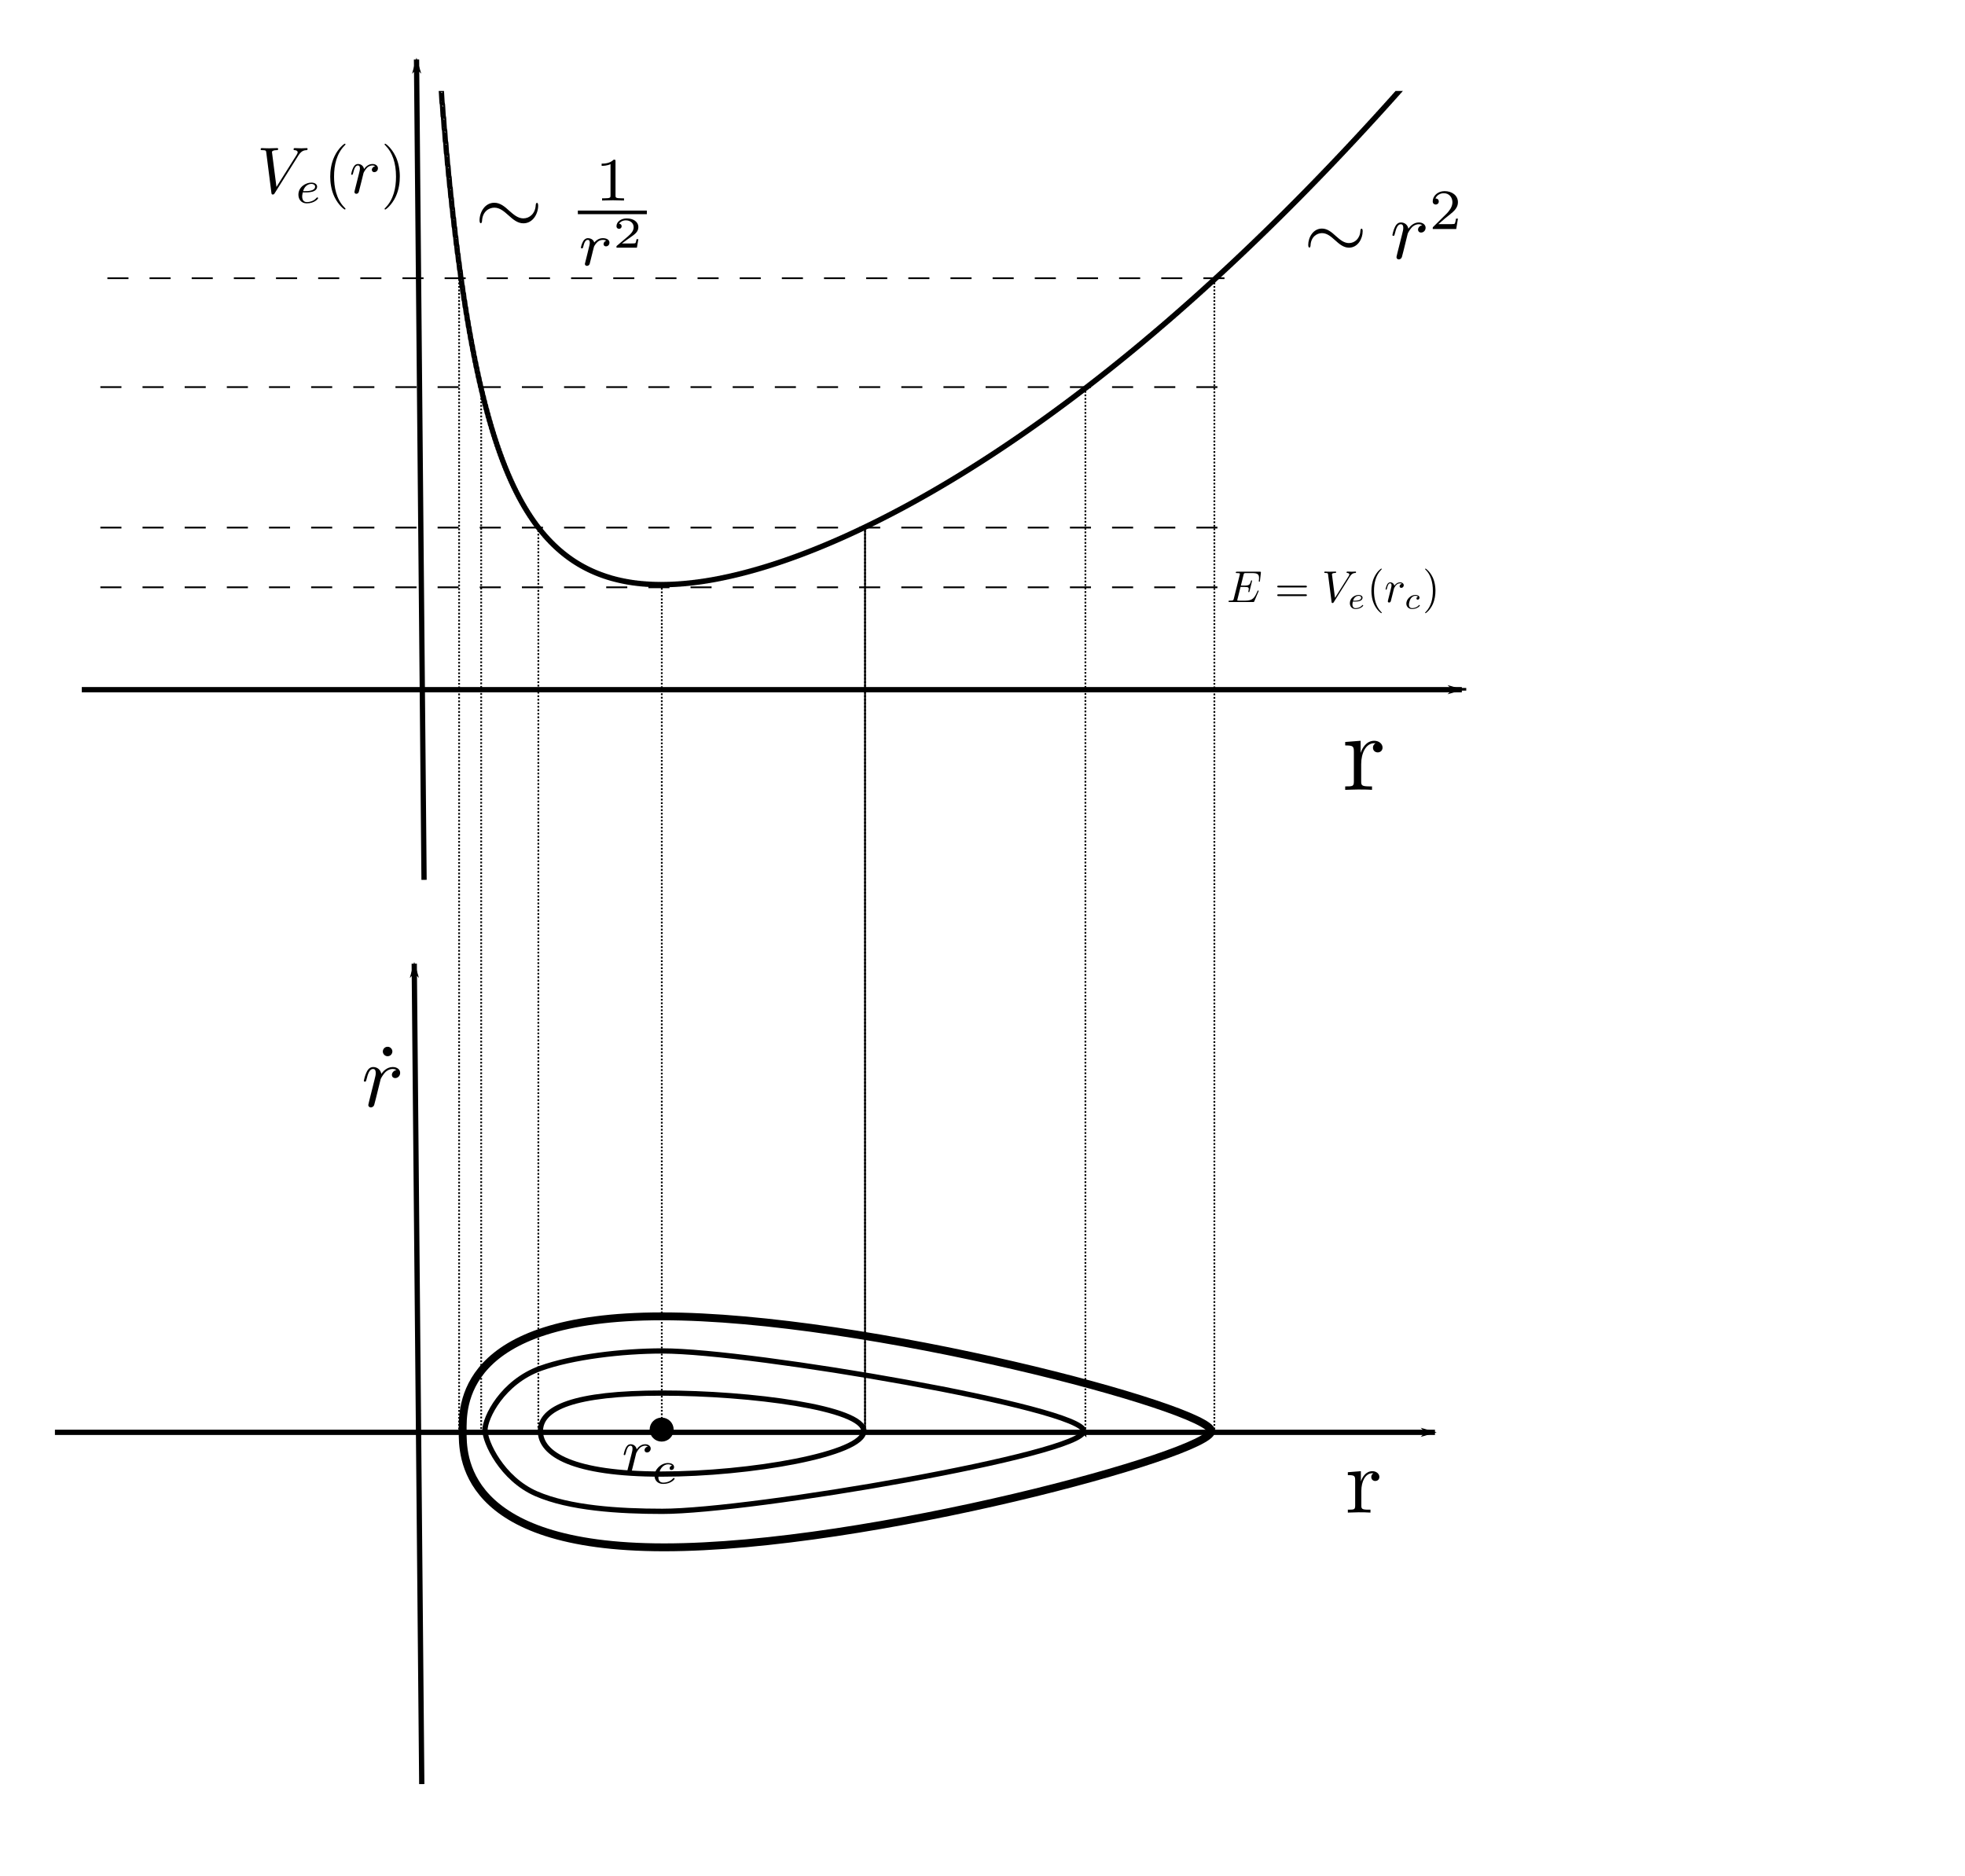 <?xml version="1.0" encoding="UTF-8" standalone="no"?>
<!-- Created with Inkscape (http://www.inkscape.org/) -->

<svg
   xmlns:dc="http://purl.org/dc/elements/1.1/"
   xmlns:cc="http://creativecommons.org/ns#"
   xmlns:rdf="http://www.w3.org/1999/02/22-rdf-syntax-ns#"
   xmlns:svg="http://www.w3.org/2000/svg"
   xmlns="http://www.w3.org/2000/svg"
   xmlns:sodipodi="http://sodipodi.sourceforge.net/DTD/sodipodi-0.dtd"
   xmlns:inkscape="http://www.inkscape.org/namespaces/inkscape"
   width="315.736mm"
   height="301.449mm"
   viewBox="0 0 1118.75 1068.125"
   id="svg5150"
   version="1.1"
   inkscape:version="0.91 r13725"
   sodipodi:docname="orbitachiusa.svg">
  <sodipodi:namedview
     id="base"
     pagecolor="#ffffff"
     bordercolor="#666666"
     borderopacity="1.0"
     inkscape:pageopacity="0.0"
     inkscape:pageshadow="2"
     inkscape:zoom="0.7"
     inkscape:cx="389.60528"
     inkscape:cy="588.14061"
     inkscape:document-units="px"
     inkscape:current-layer="layer1"
     showgrid="false"
     fit-margin-top="0"
     fit-margin-left="0"
     fit-margin-right="0"
     fit-margin-bottom="0"
     inkscape:window-width="1920"
     inkscape:window-height="1021"
     inkscape:window-x="0"
     inkscape:window-y="0"
     inkscape:window-maximized="1" />
  <defs
     id="defs5152">
    <inkscape:path-effect
       is_visible="true"
       id="path-effect6363"
       effect="spiro" />
    <inkscape:path-effect
       is_visible="true"
       id="path-effect6359"
       effect="spiro" />
    <inkscape:path-effect
       effect="spiro"
       id="path-effect6355"
       is_visible="true" />
    <inkscape:path-effect
       effect="spiro"
       id="path-effect6351"
       is_visible="true" />
    <inkscape:path-effect
       effect="spiro"
       id="path-effect6347"
       is_visible="true" />
    <inkscape:path-effect
       is_visible="true"
       id="path-effect6343"
       effect="spiro" />
    <inkscape:path-effect
       effect="spiro"
       id="path-effect6339"
       is_visible="true" />
    <inkscape:path-effect
       effect="spiro"
       id="path-effect6335"
       is_visible="true" />
    <inkscape:path-effect
       is_visible="true"
       id="path-effect6321"
       effect="spiro" />
    <inkscape:path-effect
       effect="spiro"
       id="path-effect6317"
       is_visible="true" />
    <inkscape:path-effect
       is_visible="true"
       id="path-effect6303"
       effect="spiro" />
    <inkscape:path-effect
       effect="spiro"
       id="path-effect6299"
       is_visible="true" />
    <marker
       inkscape:isstock="true"
       style="overflow:visible;"
       id="marker5985"
       refX="0.0"
       refY="0.0"
       orient="auto"
       inkscape:stockid="Arrow1Lend">
      <path
         transform="scale(0.8) rotate(180) translate(12.5,0)"
         style="fill-rule:evenodd;stroke:#000000;stroke-width:1pt;stroke-opacity:1;fill:#000000;fill-opacity:1"
         d="M 0.0,0.0 L 5.0,-5.0 L -12.5,0.0 L 5.0,5.0 L 0.0,0.0 z "
         id="path5987" />
    </marker>
    <marker
       inkscape:stockid="Arrow1Lstart"
       orient="auto"
       refY="0.0"
       refX="0.0"
       id="marker5957"
       style="overflow:visible"
       inkscape:isstock="true">
      <path
         id="path5959"
         d="M 0.0,0.0 L 5.0,-5.0 L -12.5,0.0 L 5.0,5.0 L 0.0,0.0 z "
         style="fill-rule:evenodd;stroke:#000000;stroke-width:1pt;stroke-opacity:1;fill:#000000;fill-opacity:1"
         transform="scale(0.8) translate(12.5,0)" />
    </marker>
    <marker
       inkscape:stockid="Arrow1Lend"
       orient="auto"
       refY="0.0"
       refX="0.0"
       id="Arrow1Lend"
       style="overflow:visible;"
       inkscape:isstock="true"
       inkscape:collect="always">
      <path
         id="path4302"
         d="M 0.0,0.0 L 5.0,-5.0 L -12.5,0.0 L 5.0,5.0 L 0.0,0.0 z "
         style="fill-rule:evenodd;stroke:#000000;stroke-width:1pt;stroke-opacity:1;fill:#000000;fill-opacity:1"
         transform="scale(0.8) rotate(180) translate(12.5,0)" />
    </marker>
    <marker
       inkscape:stockid="Arrow1Lstart"
       orient="auto"
       refY="0.0"
       refX="0.0"
       id="Arrow1Lstart"
       style="overflow:visible"
       inkscape:isstock="true">
      <path
         id="path4299"
         d="M 0.0,0.0 L 5.0,-5.0 L -12.5,0.0 L 5.0,5.0 L 0.0,0.0 z "
         style="fill-rule:evenodd;stroke:#000000;stroke-width:1pt;stroke-opacity:1;fill:#000000;fill-opacity:1"
         transform="scale(0.8) translate(12.5,0)" />
    </marker>
    <inkscape:path-effect
       effect="spiro"
       id="path-effect5927"
       is_visible="true" />
    <inkscape:path-effect
       effect="spiro"
       id="path-effect5923"
       is_visible="true" />
    <clipPath
       id="clipPath">
      <rect
         y="-207.625"
         x="-85.163"
         height="341.432"
         width="626.295"
         id="rect5824"
         style="opacity:1;fill:#ffffff;fill-opacity:1;stroke:#000000;stroke-width:3;stroke-miterlimit:4;stroke-dasharray:none;stroke-dashoffset:0;stroke-opacity:1" />
    </clipPath>
    <marker
       inkscape:isstock="true"
       style="overflow:visible"
       id="marker5985-3"
       refX="0"
       refY="0"
       orient="auto"
       inkscape:stockid="Arrow1Lend">
      <path
         inkscape:connector-curvature="0"
         transform="matrix(-0.8,0,0,-0.8,-10,0)"
         style="fill:#000000;fill-opacity:1;fill-rule:evenodd;stroke:#000000;stroke-width:1pt;stroke-opacity:1"
         d="M 0,0 5,-5 -12.5,0 5,5 0,0 Z"
         id="path5987-6" />
    </marker>
    <inkscape:path-effect
       effect="spiro"
       id="path-effect5927-7"
       is_visible="true" />
    <marker
       inkscape:stockid="Arrow1Lend"
       orient="auto"
       refY="0"
       refX="0"
       id="Arrow1Lend-5"
       style="overflow:visible"
       inkscape:isstock="true"
       inkscape:collect="always">
      <path
         inkscape:connector-curvature="0"
         id="path4302-3"
         d="M 0,0 5,-5 -12.5,0 5,5 0,0 Z"
         style="fill:#000000;fill-opacity:1;fill-rule:evenodd;stroke:#000000;stroke-width:1pt;stroke-opacity:1"
         transform="matrix(-0.8,0,0,-0.8,-10,0)" />
    </marker>
    <inkscape:path-effect
       effect="spiro"
       id="path-effect5923-5"
       is_visible="true" />
  </defs>
  <g
     transform="translate(333.661,247.415)"
     id="layer1"
     inkscape:groupmode="layer"
     inkscape:label="Layer 1">
    <path
       id="path5911"
       clip-path="url(#clipPath)"
       title="1/(x*x)+(x**2)/8"
       d="m -85.163,133.807 626.295,0 M -85.163,-8402.088 c 0.209,-0.017 0.418,925.467 0.627,925.449 0.209,-0.018 0.418,782.728 0.627,782.709 0.209,-0.019 0.418,667.903 0.627,667.883 0.209,-0.02 0.418,574.486 0.627,574.465 0.209,-0.021 0.418,497.712 0.627,497.69 0.209,-0.022 0.418,434.033 0.627,434.01 0.209,-0.023 0.418,380.771 0.627,380.747 0.209,-0.024 0.418,335.881 0.627,335.856 0.209,-0.025 0.418,297.779 0.627,297.753 0.209,-0.026 0.418,265.23 0.627,265.203 0.209,-0.027 0.418,237.258 0.627,237.23 0.209,-0.028 0.418,213.085 0.627,213.056 0.209,-0.029 0.418,192.088 0.627,192.058 0.209,-0.03 0.418,173.762 0.627,173.731 0.209,-0.031 0.418,157.695 0.627,157.664 0.209,-0.032 0.418,143.55 0.627,143.518 0.209,-0.033 0.418,131.048 0.627,131.014 0.209,-0.034 0.418,119.956 0.627,119.921 0.209,-0.035 0.418,110.082 0.627,110.046 0.209,-0.036 0.418,101.263 0.627,101.226 0.209,-0.037 0.418,93.361 0.627,93.323 0.209,-0.038 0.418,86.261 0.627,86.222 0.209,-0.039 0.418,79.862 0.627,79.823 0.209,-0.04 0.418,74.082 0.627,74.041 0.209,-0.041 0.418,68.846 0.627,68.805 0.209,-0.042 0.418,64.093 0.627,64.05 0.209,-0.043 0.418,59.767 0.627,59.724 0.209,-0.044 0.418,55.822 0.627,55.778 0.209,-0.045 0.418,52.217 0.627,52.171 0.209,-0.046 0.418,48.916 0.627,48.869 0.209,-0.047 0.418,45.887 0.627,45.84 0.209,-0.048 0.418,43.104 0.627,43.055 0.209,-0.049 0.418,40.541 0.627,40.492 0.209,-0.05 0.418,38.178 0.627,38.127 0.209,-0.051 0.418,35.995 0.627,35.943 0.209,-0.051 0.418,33.975 0.627,33.922 0.209,-0.052 0.418,32.104 0.627,32.05 0.209,-0.053 0.418,30.367 0.627,30.313 0.209,-0.054 0.418,28.754 0.627,28.699 0.209,-0.056 0.418,27.253 0.627,27.197 0.209,-0.057 0.418,25.855 0.627,25.798 0.209,-0.058 0.418,24.551 0.627,24.493 0.209,-0.059 0.418,23.334 0.627,23.274 0.209,-0.059 0.418,22.195 0.627,22.135 0.209,-0.06 0.418,21.13 0.627,21.068 0.209,-0.061 0.418,20.131 0.627,20.069 0.209,-0.062 0.418,19.195 0.627,19.132 0.209,-0.063 0.418,18.316 0.627,18.252 0.209,-0.064 0.418,17.49 0.627,17.425 0.209,-0.065 0.418,16.713 0.627,16.647 0.209,-0.066 0.418,15.981 0.627,15.914 0.209,-0.067 0.418,15.292 0.627,15.224 0.209,-0.068 0.418,14.642 0.627,14.572 0.209,-0.069 0.418,14.028 0.627,13.957 0.209,-0.07 0.418,13.448 0.627,13.376 0.209,-0.071 0.418,12.899 0.627,12.827 0.209,-0.072 0.418,12.38 0.627,12.307 0.209,-0.073 0.418,11.889 0.627,11.815 0.209,-0.074 0.418,11.424 0.627,11.348 0.209,-0.075 0.418,10.982 0.627,10.906 0.209,-0.076 0.418,10.563 0.627,10.486 0.209,-0.077 0.418,10.165 0.627,10.087 0.209,-0.078 0.418,9.787 0.627,9.708 0.209,-0.079 0.418,9.427 0.627,9.347 0.209,-0.08 0.418,9.085 0.627,9.004 0.209,-0.081 0.418,8.76 0.627,8.677 0.209,-0.082 0.418,8.449 0.627,8.366 0.209,-0.083 0.418,8.154 0.627,8.069 0.209,-0.084 0.418,7.872 0.627,7.786 0.209,-0.085 0.418,7.603 0.627,7.516 0.209,-0.086 0.418,7.346 0.627,7.258 0.209,-0.087 0.418,7.1 0.627,7.012 0.209,-0.088 0.418,6.866 0.627,6.776 0.209,-0.089 0.418,6.641 0.627,6.551 0.209,-0.09 0.418,6.427 0.627,6.336 0.209,-0.091 0.418,6.221 0.627,6.129 0.209,-0.092 0.418,6.025 0.627,5.932 0.209,-0.093 0.418,5.836 0.627,5.742 0.209,-0.094 0.418,5.656 0.627,5.561 0.209,-0.095 0.418,5.483 0.627,5.387 0.209,-0.096 0.418,5.317 0.627,5.219 0.209,-0.097 0.418,5.157 0.627,5.059 0.209,-0.098 0.418,5.004 0.627,4.905 0.209,-0.099 0.418,4.857 0.627,4.757 0.209,-0.1 0.418,4.716 0.627,4.615 0.209,-0.101 0.418,4.58 0.627,4.478 0.209,-0.102 0.418,4.45 0.627,4.346 0.209,-0.103 0.418,4.324 0.627,4.22 0.209,-0.104 0.418,4.203 0.627,4.098 0.209,-0.105 0.418,4.087 0.627,3.981 0.209,-0.106 0.418,3.975 0.627,3.867 0.209,-0.107 0.418,3.867 0.627,3.759 0.209,-0.108 0.418,3.763 0.627,3.653 0.209,-0.109 0.418,3.662 0.627,3.552 0.209,-0.11 0.418,3.566 0.627,3.454 0.209,-0.111 0.418,3.472 0.627,3.36 0.209,-0.112 0.418,3.382 0.627,3.269 0.209,-0.113 0.418,3.295 0.627,3.181 0.209,-0.114 0.418,3.211 0.627,3.096 0.209,-0.115 0.418,3.13 0.627,3.014 0.209,-0.116 0.418,3.052 0.627,2.935 0.209,-0.117 0.418,2.976 0.627,2.858 0.209,-0.118 0.418,2.903 0.627,2.784 0.209,-0.119 0.418,2.833 0.627,2.712 0.209,-0.12 0.418,2.764 0.627,2.643 0.209,-0.121 0.418,2.698 0.627,2.576 0.209,-0.122 0.418,2.634 0.627,2.511 0.209,-0.123 0.418,2.572 0.627,2.448 0.209,-0.124 0.418,2.512 0.627,2.387 0.209,-0.125 0.418,2.454 0.627,2.328 0.209,-0.126 0.418,2.397 0.627,2.27 0.209,-0.127 0.418,2.343 0.627,2.215 0.209,-0.128 0.418,2.29 0.627,2.161 0.209,-0.129 0.418,2.239 0.627,2.109 0.209,-0.13 0.418,2.189 0.627,2.058 0.209,-0.131 0.418,2.141 0.627,2.009 0.209,-0.132 0.418,2.094 0.627,1.961 0.209,-0.133 0.418,2.049 0.627,1.915 0.209,-0.134 0.418,2.004 0.627,1.87 0.209,-0.135 0.418,1.962 0.627,1.826 0.209,-0.136 0.418,1.92 0.627,1.783 0.209,-0.137 0.418,1.88 0.627,1.742 0.209,-0.138 0.418,1.841 0.627,1.702 0.209,-0.139 0.418,1.803 0.627,1.663 0.209,-0.14 0.418,1.766 0.627,1.625 0.209,-0.141 0.418,1.73 0.627,1.588 0.209,-0.142 0.418,1.695 0.627,1.552 0.209,-0.143 0.418,1.661 0.627,1.517 0.209,-0.144 0.418,1.628 0.627,1.483 0.209,-0.145 0.418,1.596 0.627,1.45 0.209,-0.146 0.418,1.564 0.627,1.418 0.209,-0.147 0.418,1.534 0.627,1.386 0.209,-0.148 0.418,1.504 0.627,1.356 0.209,-0.149 0.418,1.476 0.627,1.326 0.209,-0.15 0.418,1.448 0.627,1.297 0.209,-0.151 0.418,1.42 0.627,1.268 0.209,-0.152 0.418,1.394 0.627,1.241 0.209,-0.153 0.418,1.368 0.627,1.214 0.209,-0.154 0.418,1.342 0.627,1.188 0.209,-0.155 0.418,1.318 0.627,1.162 0.209,-0.156 0.418,1.294 0.627,1.137 0.209,-0.157 0.418,1.271 0.627,1.113 0.209,-0.158 0.418,1.248 0.627,1.089 0.209,-0.159 0.418,1.226 0.627,1.066 0.209,-0.16 0.418,1.204 0.627,1.043 0.209,-0.161 0.418,1.183 0.627,1.021 0.209,-0.162 0.418,1.162 0.627,1 0.209,-0.163 0.418,1.142 0.627,0.979 0.209,-0.164 0.418,1.123 0.627,0.958 0.209,-0.165 0.418,1.103 0.627,0.938 0.209,-0.166 0.418,1.085 0.627,0.918 0.209,-0.167 0.418,1.067 0.627,0.899 0.209,-0.168 0.418,1.049 0.627,0.88 0.209,-0.169 0.418,1.031 0.627,0.862 0.209,-0.17 0.418,1.015 0.627,0.844 0.209,-0.171 0.418,0.998 0.627,0.826 0.209,-0.172 0.418,0.982 0.627,0.809 0.209,-0.173 0.418,0.966 0.627,0.792 0.209,-0.174 0.418,0.951 0.627,0.776 0.209,-0.175 0.418,0.935 0.627,0.76 0.209,-0.176 0.418,0.921 0.627,0.744 0.209,-0.177 0.418,0.906 0.627,0.729 0.209,-0.178 0.418,0.892 0.627,0.714 0.209,-0.179 0.418,0.878 0.627,0.699 0.209,-0.18 0.418,0.865 0.627,0.684 0.209,-0.181 0.418,0.852 0.627,0.67 0.209,-0.182 0.418,0.839 0.627,0.656 0.209,-0.183 0.418,0.826 0.627,0.643 0.209,-0.184 0.418,0.814 0.627,0.63 0.209,-0.185 0.418,0.802 0.627,0.617 0.209,-0.186 0.418,0.79 0.627,0.604 0.209,-0.187 0.418,0.779 0.627,0.591 0.209,-0.188 0.418,0.768 0.627,0.579 0.209,-0.188 0.418,0.756 0.627,0.567 0.209,-0.189 0.418,0.746 0.627,0.555 0.209,-0.19 0.418,0.735 0.627,0.544 0.209,-0.191 0.418,0.725 0.627,0.532 0.209,-0.192 0.418,0.715 0.627,0.521 0.209,-0.193 0.418,0.705 0.627,0.51 0.209,-0.194 0.418,0.695 0.627,0.5 0.209,-0.195 0.418,0.685 0.627,0.489 0.209,-0.196 0.418,0.676 0.627,0.479 0.209,-0.197 0.418,0.667 0.627,0.469 0.209,-0.198 0.418,0.658 0.627,0.459 0.209,-0.199 0.418,0.649 0.627,0.449 0.209,-0.2 0.418,0.641 0.627,0.439 0.209,-0.201 0.418,0.632 0.627,0.43 0.209,-0.202 0.418,0.624 0.627,0.421 0.209,-0.203 0.418,0.616 0.627,0.412 0.209,-0.204 0.418,0.608 0.627,0.403 0.209,-0.205 0.418,0.6 0.627,0.394 0.209,-0.206 0.418,0.593 0.627,0.385 0.209,-0.207 0.418,0.585 0.627,0.377 0.209,-0.208 0.418,0.578 0.627,0.369 0.209,-0.209 0.418,0.571 0.627,0.36 0.209,-0.21 0.418,0.564 0.627,0.352 0.209,-0.211 0.418,0.557 0.627,0.345 0.209,-0.212 0.418,0.55 0.627,0.337 0.209,-0.213 0.418,0.543 0.627,0.329 0.209,-0.214 0.418,0.537 0.627,0.322 0.209,-0.215 0.418,0.531 0.627,0.314 0.209,-0.216 0.418,0.524 0.627,0.307 0.209,-0.217 0.418,0.518 0.627,0.3 0.209,-0.218 0.418,0.512 0.627,0.293 0.209,-0.219 0.418,0.506 0.627,0.286 0.209,-0.22 0.418,0.5 0.627,0.279 0.209,-0.221 0.418,0.495 0.627,0.272 0.209,-0.222 0.418,0.489 0.627,0.266 0.209,-0.223 0.418,0.484 0.627,0.259 0.209,-0.224 0.418,0.478 0.627,0.253 0.209,-0.225 0.418,0.473 0.627,0.247 0.209,-0.226 0.418,0.468 0.627,0.241 0.209,-0.227 0.418,0.463 0.627,0.234 0.209,-0.228 0.418,0.458 0.627,0.229 0.209,-0.229 0.418,0.453 0.627,0.223 0.209,-0.23 0.418,0.448 0.627,0.217 0.209,-0.231 0.418,0.443 0.627,0.211 0.209,-0.232 0.418,0.439 0.627,0.205 0.209,-0.233 0.418,0.434 0.627,0.2 0.209,-0.234 0.418,0.429 0.627,0.194 0.209,-0.235 0.418,0.425 0.627,0.189 0.209,-0.236 0.418,0.421 0.627,0.184 0.209,-0.237 0.418,0.416 0.627,0.178 0.209,-0.238 0.418,0.412 0.627,0.173 0.209,-0.239 0.418,0.408 0.627,0.168 0.209,-0.24 0.418,0.404 0.627,0.163 0.209,-0.241 0.418,0.4 0.627,0.158 0.209,-0.242 0.418,0.396 0.627,0.153 0.209,-0.243 0.418,0.392 0.627,0.148 0.209,-0.244 0.418,0.389 0.627,0.144 0.209,-0.245 0.418,0.385 0.627,0.139 0.209,-0.246 0.418,0.381 0.627,0.134 0.209,-0.247 0.418,0.378 0.627,0.13 0.209,-0.248 0.418,0.374 0.627,0.125 0.209,-0.249 0.418,0.371 0.627,0.121 0.209,-0.25 0.418,0.367 0.627,0.116 0.209,-0.251 0.418,0.364 0.627,0.112 0.209,-0.252 0.418,0.361 0.627,0.108 0.209,-0.253 0.418,0.358 0.627,0.104 0.209,-0.254 0.418,0.354 0.627,0.099 0.209,-0.255 0.418,0.351 0.627,0.095 0.209,-0.256 0.418,0.348 0.627,0.091 0.209,-0.257 0.418,0.345 0.627,0.087 0.209,-0.258 0.418,0.342 0.627,0.083 0.209,-0.259 0.418,0.339 0.627,0.079 0.209,-0.26 0.418,0.336 0.627,0.075 0.209,-0.261 0.418,0.334 0.627,0.072 0.209,-0.262 0.418,0.331 0.627,0.068 0.209,-0.263 0.418,0.328 0.627,0.064 0.209,-0.264 0.418,0.325 0.627,0.06 0.209,-0.265 0.418,0.323 0.627,0.057 0.209,-0.266 0.418,0.32 0.627,0.053 0.209,-0.267 0.418,0.318 0.627,0.05 0.209,-0.268 0.418,0.315 0.627,0.046 0.209,-0.269 0.418,0.313 0.627,0.043 0.209,-0.27 0.418,0.31 0.627,0.039 0.209,-0.271 0.418,0.308 0.627,0.036 0.209,-0.272 0.418,0.305 0.627,0.033 0.209,-0.273 0.418,0.303 0.627,0.029 0.209,-0.274 0.418,0.301 0.627,0.026 0.209,-0.275 0.418,0.299 0.627,0.023 0.209,-0.276 0.418,0.296 0.627,0.02 0.209,-0.277 0.418,0.294 0.627,0.016 0.209,-0.278 0.418,0.292 0.627,0.013 0.209,-0.279 0.418,0.29 0.627,0.01 0.209,-0.28 0.418,0.288 0.627,0.007 0.209,-0.281 0.418,0.286 0.627,0.004 0.209,-0.282 0.418,0.284 0.627,9.93e-4 0.209,-0.283 0.418,0.282 0.627,-0.002 0.209,-0.284 0.418,0.28 0.627,-0.005 0.209,-0.285 0.418,0.278 0.627,-0.008 0.209,-0.286 0.418,0.276 0.627,-0.011 0.209,-0.287 0.418,0.274 0.627,-0.014 0.209,-0.288 0.418,0.272 0.627,-0.016 0.209,-0.289 0.418,0.271 0.627,-0.019 0.209,-0.29 0.418,0.269 0.627,-0.022 0.209,-0.291 0.418,0.267 0.627,-0.025 0.209,-0.292 0.418,0.265 0.627,-0.027 0.209,-0.293 0.418,0.264 0.627,-0.03 0.209,-0.294 0.418,0.262 0.627,-0.033 0.209,-0.295 0.418,0.26 0.627,-0.035 0.209,-0.296 0.418,0.259 0.627,-0.038 0.209,-0.297 0.418,0.257 0.627,-0.041 0.209,-0.298 0.418,0.256 0.627,-0.043 0.209,-0.299 0.418,0.254 0.627,-0.046 0.209,-0.3 0.418,0.252 0.627,-0.048 0.209,-0.301 0.418,0.251 0.627,-0.051 0.209,-0.302 0.418,0.249 0.627,-0.053 0.209,-0.303 0.418,0.248 0.627,-0.056 0.209,-0.304 0.418,0.247 0.627,-0.058 0.209,-0.305 0.418,0.245 0.627,-0.06 0.209,-0.306 0.418,0.244 0.627,-0.063 0.209,-0.307 0.418,0.242 0.627,-0.065 0.209,-0.308 0.418,0.241 0.627,-0.067 0.209,-0.309 0.418,0.24 0.627,-0.07 0.209,-0.31 0.418,0.238 0.627,-0.072 0.209,-0.311 0.418,0.237 0.627,-0.074 0.209,-0.312 0.418,0.236 0.627,-0.077 0.209,-0.313 0.418,0.235 0.627,-0.079 0.209,-0.314 0.418,0.233 0.627,-0.081 0.209,-0.315 0.418,0.232 0.627,-0.083 0.209,-0.316 0.418,0.231 0.627,-0.085 0.209,-0.317 0.418,0.23 0.627,-0.088 0.209,-0.318 0.418,0.229 0.627,-0.09 0.209,-0.318 0.418,0.228 0.627,-0.092 0.209,-0.319 0.418,0.227 0.627,-0.094 0.209,-0.32 0.418,0.225 0.627,-0.096 0.209,-0.321 0.418,0.224 0.627,-0.098 0.209,-0.322 0.418,0.223 0.627,-0.1 0.209,-0.323 0.418,0.222 0.627,-0.102 0.209,-0.324 0.418,0.221 0.627,-0.104 0.209,-0.325 0.418,0.22 0.627,-0.106 0.209,-0.326 0.418,0.219 0.627,-0.108 0.209,-0.327 0.418,0.218 0.627,-0.11 0.209,-0.328 0.418,0.217 0.627,-0.112 0.209,-0.329 0.418,0.216 0.627,-0.114 0.209,-0.33 0.418,0.215 0.627,-0.116 0.209,-0.331 0.418,0.214 0.627,-0.118 0.209,-0.332 0.418,0.213 0.627,-0.12 0.209,-0.333 0.418,0.212 0.627,-0.122 0.209,-0.334 0.418,0.212 0.627,-0.124 0.209,-0.335 0.418,0.211 0.627,-0.126 0.209,-0.336 0.418,0.21 0.627,-0.127 0.209,-0.337 0.418,0.209 0.627,-0.129 0.209,-0.338 0.418,0.208 0.627,-0.131 0.209,-0.339 0.418,0.207 0.627,-0.133 0.209,-0.34 0.418,0.207 0.627,-0.135 0.209,-0.341 0.418,0.206 0.627,-0.137 0.209,-0.342 0.418,0.205 0.627,-0.138 0.209,-0.343 0.418,0.204 0.627,-0.14 0.209,-0.344 0.418,0.203 0.627,-0.142 0.209,-0.345 0.418,0.203 0.627,-0.144 0.209,-0.346 0.418,0.202 0.627,-0.145 0.209,-0.347 0.418,0.201 0.627,-0.147 0.209,-0.348 0.418,0.2 0.627,-0.149 0.209,-0.349 0.418,0.2 0.627,-0.151 0.209,-0.35 0.418,0.199 0.627,-0.152 0.209,-0.351 0.418,0.198 0.627,-0.154 0.209,-0.352 0.418,0.198 0.627,-0.156 0.209,-0.353 0.418,0.197 0.627,-0.157 0.209,-0.354 0.418,0.196 0.627,-0.159 0.209,-0.355 0.418,0.196 0.627,-0.16 0.209,-0.356 0.418,0.195 0.627,-0.162 0.209,-0.357 0.418,0.194 0.627,-0.164 0.209,-0.358 0.418,0.194 0.627,-0.165 0.209,-0.359 0.418,0.193 0.627,-0.167 0.209,-0.36 0.418,0.193 0.627,-0.169 0.209,-0.361 0.418,0.192 0.627,-0.17 0.209,-0.362 0.418,0.191 0.627,-0.172 0.209,-0.363 0.418,0.191 0.627,-0.173 0.209,-0.364 0.418,0.19 0.627,-0.175 0.209,-0.365 0.418,0.19 0.627,-0.176 0.209,-0.366 0.418,0.189 0.627,-0.178 0.209,-0.367 0.418,0.189 0.627,-0.179 0.209,-0.368 0.418,0.188 0.627,-0.181 0.209,-0.369 0.418,0.188 0.627,-0.182 0.209,-0.37 0.418,0.187 0.627,-0.184 0.209,-0.371 0.418,0.187 0.627,-0.185 0.209,-0.372 0.418,0.186 0.627,-0.187 0.209,-0.373 0.418,0.186 0.627,-0.188 0.209,-0.374 0.418,0.185 0.627,-0.19 0.209,-0.375 0.418,0.185 0.627,-0.191 0.209,-0.376 0.418,0.184 0.627,-0.193 0.209,-0.377 0.418,0.184 0.627,-0.194 0.209,-0.378 0.418,0.183 0.627,-0.196 0.209,-0.379 0.418,0.183 0.627,-0.197 0.209,-0.38 0.418,0.182 0.627,-0.199 0.209,-0.381 0.418,0.182 0.627,-0.2 0.209,-0.382 0.418,0.182 0.627,-0.201 0.209,-0.383 0.418,0.181 0.627,-0.203 0.209,-0.384 0.418,0.181 0.627,-0.204 0.209,-0.385 0.418,0.18 0.627,-0.206 0.209,-0.386 0.418,0.18 0.627,-0.207 0.209,-0.387 0.418,0.18 0.627,-0.208 0.209,-0.388 0.418,0.179 0.627,-0.21 0.209,-0.389 0.418,0.179 0.627,-0.211 0.209,-0.39 0.418,0.178 0.627,-0.212 0.209,-0.391 0.418,0.178 0.627,-0.214 0.209,-0.392 0.418,0.178 0.627,-0.215 0.209,-0.393 0.418,0.177 0.627,-0.217 0.209,-0.394 0.418,0.177 0.627,-0.218 0.209,-0.395 0.418,0.177 0.627,-0.219 0.209,-0.396 0.418,0.176 0.627,-0.221 0.209,-0.397 0.418,0.176 0.627,-0.222 0.209,-0.398 0.418,0.176 0.627,-0.223 0.209,-0.399 0.418,0.175 0.627,-0.224 0.209,-0.4 0.418,0.175 0.627,-0.226 0.209,-0.401 0.418,0.175 0.627,-0.227 0.209,-0.402 0.418,0.175 0.627,-0.228 0.209,-0.403 0.418,0.174 0.627,-0.23 0.209,-0.404 0.418,0.174 0.627,-0.231 0.209,-0.405 0.418,0.174 0.627,-0.232 0.209,-0.406 0.418,0.173 0.627,-0.233 0.209,-0.407 0.418,0.173 0.627,-0.235 0.209,-0.408 0.418,0.173 0.627,-0.236 0.209,-0.409 0.418,0.173 0.627,-0.237 0.209,-0.41 0.418,0.172 0.627,-0.238 0.209,-0.411 0.418,0.172 0.627,-0.24 0.209,-0.412 0.418,0.172 0.627,-0.241 0.209,-0.413 0.418,0.172 0.627,-0.242 0.209,-0.414 0.418,0.171 0.627,-0.243 0.209,-0.415 0.418,0.171 0.627,-0.245 0.209,-0.416 0.418,0.171 0.627,-0.246 0.209,-0.417 0.418,0.171 0.627,-0.247 0.209,-0.418 0.418,0.17 0.627,-0.248 0.209,-0.419 0.418,0.17 0.627,-0.249 0.209,-0.42 0.418,0.17 0.627,-0.251 0.209,-0.421 0.418,0.17 0.627,-0.252 0.209,-0.422 0.418,0.17 0.627,-0.253 0.209,-0.423 0.418,0.169 0.627,-0.254 0.209,-0.424 0.418,0.169 0.627,-0.255 0.209,-0.425 0.418,0.169 0.627,-0.257 0.209,-0.426 0.418,0.169 0.627,-0.258 0.209,-0.427 0.418,0.169 0.627,-0.259 0.209,-0.428 0.418,0.168 0.627,-0.26 0.209,-0.429 0.418,0.168 0.627,-0.261 0.209,-0.43 0.418,0.168 0.627,-0.263 0.209,-0.431 0.418,0.168 0.627,-0.264 0.209,-0.432 0.418,0.168 0.627,-0.265 0.209,-0.433 0.418,0.168 0.627,-0.266 0.209,-0.434 0.418,0.168 0.627,-0.267 0.209,-0.435 0.418,0.167 0.627,-0.268 0.209,-0.436 0.418,0.167 0.627,-0.269 0.209,-0.437 0.418,0.167 0.627,-0.271 0.209,-0.438 0.418,0.167 0.627,-0.272 0.209,-0.439 0.418,0.167 0.627,-0.273 0.209,-0.44 0.418,0.167 0.627,-0.274 0.209,-0.441 0.418,0.167 0.627,-0.275 0.209,-0.442 0.418,0.166 0.627,-0.276 0.209,-0.443 0.418,0.166 0.627,-0.277 0.209,-0.444 0.418,0.166 0.627,-0.278 0.209,-0.445 0.418,0.166 0.627,-0.279 0.209,-0.446 0.418,0.166 0.627,-0.281 0.209,-0.447 0.418,0.166 0.627,-0.282 0.209,-0.448 0.418,0.166 0.627,-0.283 0.209,-0.449 0.418,0.166 0.627,-0.284 0.209,-0.449 0.418,0.165 0.627,-0.285 0.209,-0.45 0.418,0.165 0.627,-0.286 0.209,-0.451 0.418,0.165 0.627,-0.287 0.209,-0.452 0.418,0.165 0.627,-0.288 0.209,-0.453 0.418,0.165 0.627,-0.289 0.209,-0.454 0.418,0.165 0.627,-0.29 0.209,-0.455 0.418,0.165 0.627,-0.291 0.209,-0.456 0.418,0.165 0.627,-0.293 0.209,-0.457 0.418,0.165 0.627,-0.294 0.209,-0.458 0.418,0.165 0.627,-0.295 0.209,-0.459 0.418,0.165 0.627,-0.296 0.209,-0.46 0.418,0.165 0.627,-0.297 0.209,-0.461 0.418,0.165 0.627,-0.298 0.209,-0.462 0.418,0.164 0.627,-0.299 0.209,-0.463 0.418,0.164 0.627,-0.3 0.209,-0.464 0.418,0.164 0.627,-0.301 0.209,-0.465 0.418,0.164 0.627,-0.302 0.209,-0.466 0.418,0.164 0.627,-0.303 0.209,-0.467 0.418,0.164 0.627,-0.304 0.209,-0.468 0.418,0.164 0.627,-0.305 0.209,-0.469 0.418,0.164 0.627,-0.306 0.209,-0.47 0.418,0.164 0.627,-0.307 0.209,-0.471 0.418,0.164 0.627,-0.308 0.209,-0.472 0.418,0.164 0.627,-0.309 0.209,-0.473 0.418,0.164 0.627,-0.31 0.209,-0.474 0.418,0.164 0.627,-0.311 0.209,-0.475 0.418,0.164 0.627,-0.312 0.209,-0.476 0.418,0.164 0.627,-0.313 0.209,-0.477 0.418,0.164 0.627,-0.314 0.209,-0.478 0.418,0.164 0.627,-0.315 0.209,-0.479 0.418,0.164 0.627,-0.317 0.209,-0.48 0.418,0.164 0.627,-0.318 0.209,-0.481 0.418,0.164 0.627,-0.319 0.209,-0.482 0.418,0.164 0.627,-0.32 0.209,-0.483 0.418,0.164 0.627,-0.321 0.209,-0.484 0.418,0.164 0.627,-0.322 0.209,-0.485 0.418,0.164 0.627,-0.323 0.209,-0.486 0.418,0.164 0.627,-0.324 0.209,-0.487 0.418,0.164 0.627,-0.325 0.209,-0.488 0.418,0.164 0.627,-0.326 0.209,-0.489 0.418,0.164 0.627,-0.327 0.209,-0.49 0.418,0.164 0.627,-0.328 0.209,-0.491 0.418,0.164 0.627,-0.329 0.209,-0.492 0.418,0.164 0.627,-0.329 0.209,-0.493 0.418,0.164 0.627,-0.33 0.209,-0.494 0.418,0.164 0.627,-0.331 0.209,-0.495 0.418,0.164 0.627,-0.332 0.209,-0.496 0.418,0.164 0.627,-0.333 0.209,-0.497 0.418,0.164 0.627,-0.334 0.209,-0.498 0.418,0.164 0.627,-0.335 0.209,-0.499 0.418,0.164 0.627,-0.336 0.209,-0.5 0.418,0.164 0.627,-0.337 0.209,-0.501 0.418,0.164 0.627,-0.338 0.209,-0.502 0.418,0.164 0.627,-0.339 0.209,-0.503 0.418,0.164 0.627,-0.34 0.209,-0.504 0.418,0.164 0.627,-0.341 0.209,-0.505 0.418,0.164 0.627,-0.342 0.209,-0.506 0.418,0.164 0.627,-0.343 0.209,-0.507 0.418,0.164 0.627,-0.344 0.209,-0.508 0.418,0.164 0.627,-0.345 0.209,-0.509 0.418,0.164 0.627,-0.346 0.209,-0.51 0.418,0.164 0.627,-0.347 0.209,-0.511 0.418,0.164 0.627,-0.348 0.209,-0.512 0.418,0.164 0.627,-0.349 0.209,-0.513 0.418,0.164 0.627,-0.35 0.209,-0.514 0.418,0.164 0.627,-0.351 0.209,-0.515 0.418,0.164 0.627,-0.352 0.209,-0.516 0.418,0.164 0.627,-0.353 0.209,-0.517 0.418,0.164 0.627,-0.354 0.209,-0.518 0.418,0.164 0.627,-0.355 0.209,-0.519 0.418,0.164 0.627,-0.355 0.209,-0.52 0.418,0.165 0.627,-0.356 0.209,-0.521 0.418,0.165 0.627,-0.357 0.209,-0.522 0.418,0.165 0.627,-0.358 0.209,-0.523 0.418,0.165 0.627,-0.359 0.209,-0.524 0.418,0.165 0.627,-0.36 0.209,-0.525 0.418,0.165 0.627,-0.361 0.209,-0.526 0.418,0.165 0.627,-0.362 0.209,-0.527 0.418,0.165 0.627,-0.363 0.209,-0.528 0.418,0.165 0.627,-0.364 0.209,-0.529 0.418,0.165 0.627,-0.365 0.209,-0.53 0.418,0.165 0.627,-0.366 0.209,-0.531 0.418,0.165 0.627,-0.367 0.209,-0.532 0.418,0.165 0.627,-0.368 0.209,-0.533 0.418,0.165 0.627,-0.368 0.209,-0.534 0.418,0.165 0.627,-0.369 0.209,-0.535 0.418,0.166 0.627,-0.37 0.209,-0.536 0.418,0.166 0.627,-0.371 0.209,-0.537 0.418,0.166 0.627,-0.372 0.209,-0.538 0.418,0.166 0.627,-0.373 0.209,-0.539 0.418,0.166 0.627,-0.374 0.209,-0.54 0.418,0.166 0.627,-0.375 0.209,-0.541 0.418,0.166 0.627,-0.376 0.209,-0.542 0.418,0.166 0.627,-0.377 0.209,-0.543 0.418,0.166 0.627,-0.378 0.209,-0.544 0.418,0.166 0.627,-0.379 0.209,-0.545 0.418,0.166 0.627,-0.379 0.209,-0.546 0.418,0.166 0.627,-0.38 0.209,-0.547 0.418,0.166 0.627,-0.381 0.209,-0.548 0.418,0.167 0.627,-0.382 0.209,-0.549 0.418,0.167 0.627,-0.383 0.209,-0.55 0.418,0.167 0.627,-0.384 0.209,-0.551 0.418,0.167 0.627,-0.385 0.209,-0.552 0.418,0.167 0.627,-0.386 0.209,-0.553 0.418,0.167 0.627,-0.387 0.209,-0.554 0.418,0.167 0.627,-0.388 0.209,-0.555 0.418,0.167 0.627,-0.388 0.209,-0.556 0.418,0.167 0.627,-0.389 0.209,-0.557 0.418,0.167 0.627,-0.39 0.209,-0.558 0.418,0.168 0.627,-0.391 0.209,-0.559 0.418,0.168 0.627,-0.392 0.209,-0.56 0.418,0.168 0.627,-0.393 0.209,-0.561 0.418,0.168 0.627,-0.394 0.209,-0.562 0.418,0.168 0.627,-0.395 0.209,-0.563 0.418,0.168 0.627,-0.396 0.209,-0.564 0.418,0.168 0.627,-0.396 0.209,-0.565 0.418,0.168 0.627,-0.397 0.209,-0.566 0.418,0.168 0.627,-0.398 0.209,-0.567 0.418,0.169 0.627,-0.399 0.209,-0.568 0.418,0.169 0.627,-0.4 0.209,-0.569 0.418,0.169 0.627,-0.401 0.209,-0.57 0.418,0.169 0.627,-0.402 0.209,-0.571 0.418,0.169 0.627,-0.403 0.209,-0.572 0.418,0.169 0.627,-0.403 0.209,-0.573 0.418,0.169 0.627,-0.404 0.209,-0.574 0.418,0.169 0.627,-0.405 0.209,-0.575 0.418,0.169 0.627,-0.406 0.209,-0.576 0.418,0.17 0.627,-0.407 0.209,-0.577 0.418,0.17 0.627,-0.408 0.209,-0.578 0.418,0.17 0.627,-0.409 0.209,-0.579 0.418,0.17 0.627,-0.41 0.209,-0.58 0.418,0.17 0.627,-0.41 0.209,-0.58 0.418,0.17 0.627,-0.411 0.209,-0.581 0.418,0.17 0.627,-0.412 0.209,-0.582 0.418,0.17 0.627,-0.413 0.209,-0.583 0.418,0.171 0.627,-0.414 0.209,-0.584 0.418,0.171 0.627,-0.415 0.209,-0.585 0.418,0.171 0.627,-0.416 0.209,-0.586 0.418,0.171 0.627,-0.417 0.209,-0.587 0.418,0.171 0.627,-0.417 0.209,-0.588 0.418,0.171 0.627,-0.418 0.209,-0.589 0.418,0.171 0.627,-0.419 0.209,-0.59 0.418,0.171 0.627,-0.42 0.209,-0.591 0.418,0.172 0.627,-0.421 0.209,-0.592 0.418,0.172 0.627,-0.422 0.209,-0.593 0.418,0.172 0.627,-0.423 0.209,-0.594 0.418,0.172 0.627,-0.423 0.209,-0.595 0.418,0.172 0.627,-0.424 0.209,-0.596 0.418,0.172 0.627,-0.425 0.209,-0.597 0.418,0.172 0.627,-0.426 0.209,-0.598 0.418,0.172 0.627,-0.427 0.209,-0.599 0.418,0.173 0.627,-0.428 0.209,-0.6 0.418,0.173 0.627,-0.429 0.209,-0.601 0.418,0.173 0.627,-0.429 0.209,-0.602 0.418,0.173 0.627,-0.43 0.209,-0.603 0.418,0.173 0.627,-0.431 0.209,-0.604 0.418,0.173 0.627,-0.432 0.209,-0.605 0.418,0.173 0.627,-0.433 0.209,-0.606 0.418,0.174 0.627,-0.434 0.209,-0.607 0.418,0.174 0.627,-0.435 0.209,-0.608 0.418,0.174 0.627,-0.435 0.209,-0.609 0.418,0.174 0.627,-0.436 0.209,-0.61 0.418,0.174 0.627,-0.437 0.209,-0.611 0.418,0.174 0.627,-0.438 0.209,-0.612 0.418,0.174 0.627,-0.439 0.209,-0.613 0.418,0.175 0.627,-0.44 0.209,-0.614 0.418,0.175 0.627,-0.44 0.209,-0.615 0.418,0.175 0.627,-0.441 0.209,-0.616 0.418,0.175 0.627,-0.442 0.209,-0.617 0.418,0.175 0.627,-0.443 0.209,-0.618 0.418,0.175 0.627,-0.444 0.209,-0.619 0.418,0.176 0.627,-0.445 0.209,-0.62 0.418,0.176 0.627,-0.446 0.209,-0.621 0.418,0.176 0.627,-0.446 0.209,-0.622 0.418,0.176 0.627,-0.447 0.209,-0.623 0.418,0.176 0.627,-0.448 0.209,-0.624 0.418,0.176 0.627,-0.449 0.209,-0.625 0.418,0.176 0.627,-0.45 0.209,-0.626 0.418,0.177 0.627,-0.451 0.209,-0.627 0.418,0.177 0.627,-0.451 0.209,-0.628 0.418,0.177 0.627,-0.452 0.209,-0.629 0.418,0.177 0.627,-0.453 0.209,-0.63 0.418,0.177 0.627,-0.454 0.209,-0.631 0.418,0.177 0.627,-0.455 0.209,-0.632 0.418,0.178 0.627,-0.456 0.209,-0.633 0.418,0.178 0.627,-0.456 0.209,-0.634 0.418,0.178 0.627,-0.457 0.209,-0.635 0.418,0.178 0.627,-0.458 0.209,-0.636 0.418,0.178 0.627,-0.459 0.209,-0.637 0.418,0.178 0.627,-0.46 0.209,-0.638 0.418,0.179 0.627,-0.461 0.209,-0.639 0.418,0.179 0.627,-0.461 0.209,-0.64 0.418,0.179 0.627,-0.462 0.209,-0.641 0.418,0.179 0.627,-0.463 0.209,-0.642 0.418,0.179 0.627,-0.464 0.209,-0.643 0.418,0.179 0.627,-0.465 0.209,-0.644 0.418,0.179 0.627,-0.466 0.209,-0.645 0.418,0.18 0.627,-0.466 0.209,-0.646 0.418,0.18 0.627,-0.467 0.209,-0.647 0.418,0.18 0.627,-0.468 0.209,-0.648 0.418,0.18 0.627,-0.469 0.209,-0.649 0.418,0.18 0.627,-0.47 0.209,-0.65 0.418,0.18 0.627,-0.47 0.209,-0.651 0.418,0.181 0.627,-0.471 0.209,-0.652 0.418,0.181 0.627,-0.472 0.209,-0.653 0.418,0.181 0.627,-0.473 0.209,-0.654 0.418,0.181 0.627,-0.474 0.209,-0.655 0.418,0.181 0.627,-0.475 0.209,-0.656 0.418,0.182 0.627,-0.475 0.209,-0.657 0.418,0.182 0.627,-0.476 0.209,-0.658 0.418,0.182 0.627,-0.477 0.209,-0.659 0.418,0.182 0.627,-0.478 0.209,-0.66 0.418,0.182 0.627,-0.479 0.209,-0.661 0.418,0.182 0.627,-0.479 0.209,-0.662 0.418,0.183 0.627,-0.48 0.209,-0.663 0.418,0.183 0.627,-0.481 0.209,-0.664 0.418,0.183 0.627,-0.482 0.209,-0.665 0.418,0.183 0.627,-0.483 0.209,-0.666 0.418,0.183 0.627,-0.484 0.209,-0.667 0.418,0.183 0.627,-0.484 0.209,-0.668 0.418,0.184 0.627,-0.485 0.209,-0.669 0.418,0.184 0.627,-0.486 0.209,-0.67 0.418,0.184 0.627,-0.487 0.209,-0.671 0.418,0.184 0.627,-0.488 0.209,-0.672 0.418,0.184 0.627,-0.488 0.209,-0.673 0.418,0.184 0.627,-0.489 0.209,-0.674 0.418,0.185 0.627,-0.49 0.209,-0.675 0.418,0.185 0.627,-0.491 0.209,-0.676 0.418,0.185 0.627,-0.492 0.209,-0.677 0.418,0.185 0.627,-0.493 0.209,-0.678 0.418,0.185 0.627,-0.493 0.209,-0.679 0.418,0.186 0.627,-0.494 0.209,-0.68 0.418,0.186 0.627,-0.495 0.209,-0.681 0.418,0.186 0.627,-0.496 0.209,-0.682 0.418,0.186 0.627,-0.497 0.209,-0.683 0.418,0.186 0.627,-0.497 0.209,-0.684 0.418,0.186 0.627,-0.498 0.209,-0.685 0.418,0.187 0.627,-0.499 0.209,-0.686 0.418,0.187 0.627,-0.5 0.209,-0.687 0.418,0.187 0.627,-0.501 0.209,-0.688 0.418,0.187 0.627,-0.501 0.209,-0.689 0.418,0.187 0.627,-0.502 0.209,-0.69 0.418,0.188 0.627,-0.503 0.209,-0.691 0.418,0.188 0.627,-0.504 0.209,-0.692 0.418,0.188 0.627,-0.505 0.209,-0.693 0.418,0.188 0.627,-0.505 0.209,-0.694 0.418,0.188 0.627,-0.506 0.209,-0.695 0.418,0.189 0.627,-0.507 0.209,-0.696 0.418,0.189 0.627,-0.508 0.209,-0.697 0.418,0.189 0.627,-0.509 0.209,-0.698 0.418,0.189 0.627,-0.51 0.209,-0.699 0.418,0.189 0.627,-0.51 0.209,-0.7 0.418,0.189 0.627,-0.511 0.209,-0.701 0.418,0.19 0.627,-0.512 0.209,-0.702 0.418,0.19 0.627,-0.513 0.209,-0.703 0.418,0.19 0.627,-0.514 0.209,-0.704 0.418,0.19 0.627,-0.514 0.209,-0.705 0.418,0.19 0.627,-0.515 0.209,-0.706 0.418,0.191 0.627,-0.516 0.209,-0.707 0.418,0.191 0.627,-0.517 0.209,-0.708 0.418,0.191 0.627,-0.518 0.209,-0.709 0.418,0.191 0.627,-0.518 0.209,-0.71 0.418,0.191 0.627,-0.519 0.209,-0.711 0.418,0.192 0.627,-0.52 0.209,-0.711 0.418,0.192 0.627,-0.521 0.209,-0.712 0.418,0.192 0.627,-0.522 0.209,-0.713 0.418,0.192 0.627,-0.522 0.209,-0.714 0.418,0.192 0.627,-0.523 0.209,-0.715 0.418,0.193 0.627,-0.524 0.209,-0.716 0.418,0.193 0.627,-0.525 0.209,-0.717 0.418,0.193 0.627,-0.526 0.209,-0.718 0.418,0.193 0.627,-0.526 0.209,-0.719 0.418,0.193 0.627,-0.527 0.209,-0.72 0.418,0.193 0.627,-0.528 0.209,-0.721 0.418,0.194 0.627,-0.529 0.209,-0.722 0.418,0.194 0.627,-0.53 0.209,-0.723 0.418,0.194 0.627,-0.53 0.209,-0.724 0.418,0.194 0.627,-0.531 0.209,-0.725 0.418,0.194 0.627,-0.532 0.209,-0.726 0.418,0.195 0.627,-0.533 0.209,-0.727 0.418,0.195 0.627,-0.533 0.209,-0.728 0.418,0.195 0.627,-0.534 0.209,-0.729 0.418,0.195 0.627,-0.535 0.209,-0.73 0.418,0.195 0.627,-0.536 0.209,-0.731 0.418,0.196 0.627,-0.537 0.209,-0.732 0.418,0.196 0.627,-0.537 0.209,-0.733 0.418,0.196 0.627,-0.538 0.209,-0.734 0.418,0.196 0.627,-0.539 0.209,-0.735 0.418,0.196 0.627,-0.54 0.209,-0.736 0.418,0.197 0.627,-0.541 0.209,-0.737 0.418,0.197 0.627,-0.541 0.209,-0.738 0.418,0.197 0.627,-0.542 0.209,-0.739 0.418,0.197 0.627,-0.543 0.209,-0.74 0.418,0.197 0.627,-0.544 0.209,-0.741 0.418,0.198 0.627,-0.545 0.209,-0.742 0.418,0.198 0.627,-0.545 0.209,-0.743 0.418,0.198 0.627,-0.546 0.209,-0.744 0.418,0.198 0.627,-0.547 0.209,-0.745 0.418,0.198 0.627,-0.548 0.209,-0.746 0.418,0.199 0.627,-0.549 0.209,-0.747 0.418,0.199 0.627,-0.549 0.209,-0.748 0.418,0.199 0.627,-0.55 0.209,-0.749 0.418,0.199 0.627,-0.551 0.209,-0.75 0.418,0.199 0.627,-0.552 0.209,-0.751 0.418,0.2 0.627,-0.553 0.209,-0.752 0.418,0.2 0.627,-0.553 0.209,-0.753 0.418,0.2 0.627,-0.554 0.209,-0.754 0.418,0.2 0.627,-0.555 0.209,-0.755 0.418,0.2 0.627,-0.556 0.209,-0.756 0.418,0.201 0.627,-0.556 0.209,-0.757 0.418,0.201 0.627,-0.557 0.209,-0.758 0.418,0.201 0.627,-0.558 0.209,-0.759 0.418,0.201 0.627,-0.559 0.209,-0.76 0.418,0.202 0.627,-0.56 0.209,-0.761 0.418,0.202 0.627,-0.56 0.209,-0.762 0.418,0.202 0.627,-0.561 0.209,-0.763 0.418,0.202 0.627,-0.562 0.209,-0.764 0.418,0.202 0.627,-0.563 0.209,-0.765 0.418,0.203 0.627,-0.564 0.209,-0.766 0.418,0.203 0.627,-0.564 0.209,-0.767 0.418,0.203 0.627,-0.565 0.209,-0.768 0.418,0.203 0.627,-0.566 0.209,-0.769 0.418,0.203 0.627,-0.567 0.209,-0.77 0.418,0.204 0.627,-0.567 0.209,-0.771 0.418,0.204 0.627,-0.568 0.209,-0.772 0.418,0.204 0.627,-0.569 0.209,-0.773 0.418,0.204 0.627,-0.57 0.209,-0.774 0.418,0.204 0.627,-0.571 0.209,-0.775 0.418,0.205 0.627,-0.571 0.209,-0.776 0.418,0.205 0.627,-0.572 0.209,-0.777 0.418,0.205 0.627,-0.573 0.209,-0.778 0.418,0.205 0.627,-0.574 0.209,-0.779 0.418,0.205 0.627,-0.575 0.209,-0.78 0.418,0.206 0.627,-0.575 0.209,-0.781 0.418,0.206 0.627,-0.576 0.209,-0.782 0.418,0.206 0.627,-0.577 0.209,-0.783 0.418,0.206 0.627,-0.578 0.209,-0.784 0.418,0.207 0.627,-0.578 0.209,-0.785 0.418,0.207 0.627,-0.579 0.209,-0.786 0.418,0.207 0.627,-0.58 0.209,-0.787 0.418,0.207 0.627,-0.581 0.209,-0.788 0.418,0.207 0.627,-0.582 0.209,-0.789 0.418,0.208 0.627,-0.582 0.209,-0.79 0.418,0.208 0.627,-0.583 0.209,-0.791 0.418,0.208 0.627,-0.584 0.209,-0.792 0.418,0.208 0.627,-0.585 0.209,-0.793 0.418,0.208 0.627,-0.585 0.209,-0.794 0.418,0.209 0.627,-0.586 0.209,-0.795 0.418,0.209 0.627,-0.587 0.209,-0.796 0.418,0.209 0.627,-0.588 0.209,-0.797 0.418,0.209 0.627,-0.589 0.209,-0.798 0.418,0.209 0.627,-0.589 0.209,-0.799 0.418,0.21 0.627,-0.59 0.209,-0.8 0.418,0.21 0.627,-0.591 0.209,-0.801 0.418,0.21 0.627,-0.592 0.209,-0.802 0.418,0.21 0.627,-0.592 0.209,-0.803 0.418,0.211 0.627,-0.593 0.209,-0.804 0.418,0.211 0.627,-0.594 0.209,-0.805 0.418,0.211 0.627,-0.595 0.209,-0.806 0.418,0.211 0.627,-0.596 0.209,-0.807 0.418,0.211 0.627,-0.596 0.209,-0.808 0.418,0.212 0.627,-0.597 0.209,-0.809 0.418,0.212 0.627,-0.598 0.209,-0.81 0.418,0.212 0.627,-0.599 0.209,-0.811 0.418,0.212 0.627,-0.599 0.209,-0.812 0.418,0.212 0.627,-0.6 0.209,-0.813 0.418,0.213 0.627,-0.601 0.209,-0.814 0.418,0.213 0.627,-0.602 0.209,-0.815 0.418,0.213 0.627,-0.603 0.209,-0.816 0.418,0.213 0.627,-0.603 0.209,-0.817 0.418,0.214 0.627,-0.604 0.209,-0.818 0.418,0.214 0.627,-0.605 0.209,-0.819 0.418,0.214 0.627,-0.606 0.209,-0.82 0.418,0.214 0.627,-0.606 0.209,-0.821 0.418,0.214 0.627,-0.607 0.209,-0.822 0.418,0.215 0.627,-0.608 0.209,-0.823 0.418,0.215 0.627,-0.609 0.209,-0.824 0.418,0.215 0.627,-0.61 0.209,-0.825 0.418,0.215 0.627,-0.61 0.209,-0.826 0.418,0.216 0.627,-0.611 0.209,-0.827 0.418,0.216 0.627,-0.612 0.209,-0.828 0.418,0.216 0.627,-0.613 0.209,-0.829 0.418,0.216 0.627,-0.613 0.209,-0.83 0.418,0.216 0.627,-0.614 0.209,-0.831 0.418,0.217 0.627,-0.615 0.209,-0.832 0.418,0.217 0.627,-0.616 0.209,-0.833 0.418,0.217 0.627,-0.617 0.209,-0.834 0.418,0.217 0.627,-0.617 0.209,-0.835 0.418,0.217 0.627,-0.618 0.209,-0.836 0.418,0.218 0.627,-0.619 0.209,-0.837 0.418,0.218 0.627,-0.62 0.209,-0.838 0.418,0.218 0.627,-0.62 0.209,-0.839 0.418,0.218 0.627,-0.621 0.209,-0.84 0.418,0.219 0.627,-0.622 0.209,-0.841 0.418,0.219 0.627,-0.623 0.209,-0.842 0.418,0.219 0.627,-0.623 0.209,-0.842 0.418,0.219 0.627,-0.624 0.209,-0.843 0.418,0.219 0.627,-0.625 0.209,-0.844 0.418,0.22 0.627,-0.626 0.209,-0.845 0.418,0.22 0.627,-0.627 0.209,-0.846 0.418,0.22 0.627,-0.627 0.209,-0.847 0.418,0.22 0.627,-0.628 0.209,-0.848 0.418,0.221 0.627,-0.629 0.209,-0.849 0.418,0.221 0.627,-0.63 0.209,-0.85 0.418,0.221 0.627,-0.63 0.209,-0.851 0.418,0.221 0.627,-0.631 0.209,-0.852 0.418,0.221 0.627,-0.632 0.209,-0.853 0.418,0.222 0.627,-0.633 0.209,-0.854 0.418,0.222 0.627,-0.634 0.209,-0.855 0.418,0.222 0.627,-0.634 0.209,-0.856 0.418,0.222 0.627,-0.635 0.209,-0.857 0.418,0.223 0.627,-0.636 0.209,-0.858 0.418,0.223 0.627,-0.637 0.209,-0.859 0.418,0.223 0.627,-0.637 0.209,-0.86 0.418,0.223 0.627,-0.638 0.209,-0.861 0.418,0.223 0.627,-0.639 0.209,-0.862 0.418,0.224 0.627,-0.64 0.209,-0.863 0.418,0.224 0.627,-0.64 0.209,-0.864 0.418,0.224 0.627,-0.641 0.209,-0.865 0.418,0.224 0.627,-0.642 0.209,-0.866 0.418,0.225 0.627,-0.643 0.209,-0.867 0.418,0.225 0.627,-0.644 0.209,-0.868 0.418,0.225 0.627,-0.644 0.209,-0.869 0.418,0.225 0.627,-0.645 0.209,-0.87 0.418,0.225 0.627,-0.646 0.209,-0.871 0.418,0.226 0.627,-0.647 0.209,-0.872 0.418,0.226 0.627,-0.647 0.209,-0.873 0.418,0.226 0.627,-0.648 0.209,-0.874 0.418,0.226 0.627,-0.649 0.209,-0.875 0.418,0.227 0.627,-0.65 0.209,-0.876 0.418,0.227 0.627,-0.65 0.209,-0.877 0.418,0.227 0.627,-0.651 0.209,-0.878 0.418,0.227 0.627,-0.652 0.209,-0.879 0.418,0.227 0.627,-0.653 0.209,-0.88 0.418,0.228 0.627,-0.654 0.209,-0.881 0.418,0.228 0.627,-0.654 0.209,-0.882 0.418,0.228 0.627,-0.655 0.209,-0.883 0.418,0.228 0.627,-0.656 0.209,-0.884 0.418,0.229 0.627,-0.657 0.209,-0.885 0.418,0.229 0.627,-0.657 0.209,-0.886 0.418,0.229 0.627,-0.658 0.209,-0.887 0.418,0.229 0.627,-0.659 0.209,-0.888 0.418,0.229 0.627,-0.66 0.209,-0.889 0.418,0.23 0.627,-0.66 0.209,-0.89 0.418,0.23 0.627,-0.661 0.209,-0.891 0.418,0.23 0.627,-0.662 0.209,-0.892 0.418,0.23 0.627,-0.663 0.209,-0.893 0.418,0.231 0.627,-0.663 0.209,-0.894 0.418,0.231 0.627,-0.664 0.209,-0.895 0.418,0.231 0.627,-0.665 0.209,-0.896 0.418,0.231 0.627,-0.666 0.209,-0.897 0.418,0.232 0.627,-0.667 0.209,-0.898 0.418,0.232 0.627,-0.667 0.209,-0.899 0.418,0.232 0.627,-0.668 0.209,-0.9 0.418,0.232 0.627,-0.669 0.209,-0.901 0.418,0.232 0.627,-0.67 0.209,-0.902 0.418,0.233 0.627,-0.67 0.209,-0.903 0.418,0.233 0.627,-0.671 0.209,-0.904 0.418,0.233 0.627,-0.672 0.209,-0.905 0.418,0.233 0.627,-0.673 0.209,-0.906 0.418,0.234 0.627,-0.673 0.209,-0.907 0.418,0.234 0.627,-0.674 0.209,-0.908 0.418,0.234 0.627,-0.675 0.209,-0.909 0.418,0.234 0.627,-0.676 0.209,-0.91 0.418,0.234 0.627,-0.677 0.209,-0.911 0.418,0.235 0.627,-0.677 0.209,-0.912 0.418,0.235 0.627,-0.678 0.209,-0.913 0.418,0.235 0.627,-0.679 0.209,-0.914 0.418,0.235 0.627,-0.68 0.209,-0.915 0.418,0.236 0.627,-0.68 0.209,-0.916 0.418,0.236 0.627,-0.681 0.209,-0.917 0.418,0.236 0.627,-0.682 0.209,-0.918 0.418,0.236 0.627,-0.683 0.209,-0.919 0.418,0.237 0.627,-0.683 0.209,-0.92 0.418,0.237 0.627,-0.684 0.209,-0.921 0.418,0.237 0.627,-0.685 0.209,-0.922 0.418,0.237 0.627,-0.686 0.209,-0.923 0.418,0.237 0.627,-0.686 0.209,-0.924 0.418,0.238 0.627,-0.687 0.209,-0.925 0.418,0.238 0.627,-0.688 0.209,-0.926 0.418,0.238 0.627,-0.689 0.209,-0.927 0.418,0.238 0.627,-0.69 0.209,-0.928 0.418,0.239 0.627,-0.69 0.209,-0.929 0.418,0.239 0.627,-0.691 0.209,-0.93 0.418,0.239 0.627,-0.692 0.209,-0.931 0.418,0.239 0.627,-0.693 0.209,-0.932 0.418,0.239 0.627,-0.693 0.209,-0.933 0.418,0.24 0.627,-0.694 0.209,-0.934 0.418,0.24 0.627,-0.695 0.209,-0.935 0.418,0.24 0.627,-0.696 0.209,-0.936 0.418,0.24 0.627,-0.696 0.209,-0.937 0.418,0.241 0.627,-0.697 0.209,-0.938 0.418,0.241 0.627,-0.698 0.209,-0.939 0.418,0.241 0.627,-0.699 0.209,-0.94 0.418,0.241 0.627,-0.699 0.209,-0.941 0.418,0.242 0.627,-0.7 0.209,-0.942 0.418,0.242 0.627,-0.701 0.209,-0.943 0.418,0.242 0.627,-0.702 0.209,-0.944 0.418,0.242 0.627,-0.702 0.209,-0.945 0.418,0.242 0.627,-0.703 0.209,-0.946 0.418,0.243 0.627,-0.704 0.209,-0.947 0.418,0.243 0.627,-0.705 0.209,-0.948 0.418,0.243 0.627,-0.706 0.209,-0.949 0.418,0.243 0.627,-0.706 0.209,-0.95 0.418,0.244 0.627,-0.707 0.209,-0.951 0.418,0.244 0.627,-0.708 0.209,-0.952 0.418,0.244 0.627,-0.709 0.209,-0.953 0.418,0.244 0.627,-0.709 0.209,-0.954 0.418,0.245 0.627,-0.71 0.209,-0.955 0.418,0.245 0.627,-0.711 0.209,-0.956 0.418,0.245 0.627,-0.712 0.209,-0.957 0.418,0.245 0.627,-0.712 0.209,-0.958 0.418,0.245 0.627,-0.713 0.209,-0.959 0.418,0.246 0.627,-0.714 0.209,-0.96 0.418,0.246 0.627,-0.715 0.209,-0.961 0.418,0.246 0.627,-0.715 0.209,-0.962 0.418,0.246 0.627,-0.716 0.209,-0.963 0.418,0.247 0.627,-0.717 0.209,-0.964 0.418,0.247 0.627,-0.718 0.209,-0.965 0.418,0.247 0.627,-0.718 0.209,-0.966 0.418,0.247 0.627,-0.719 0.209,-0.967 0.418,0.248 0.627,-0.72 0.209,-0.968 0.418,0.248 0.627,-0.721 0.209,-0.969 0.418,0.248 0.627,-0.722 0.209,-0.97 0.418,0.248 0.627,-0.722 0.209,-0.971 0.418,0.248 0.627,-0.723 0.209,-0.972 0.418,0.249 0.627,-0.724 0.209,-0.973 0.418,0.249 0.627,-0.725 0.209,-0.973 0.418,0.249 0.627,-0.725 0.209,-0.974 0.418,0.249 0.627,-0.726 0.209,-0.975 0.418,0.25 0.627,-0.727 0.209,-0.976 0.418,0.25 0.627,-0.728 0.209,-0.977 0.418,0.25 0.627,-0.728 0.209,-0.978 0.418,0.25 0.627,-0.729 0.209,-0.979 0.418,0.251 0.627,-0.73 0.209,-0.98 0.418,0.251 0.627,-0.731 0.209,-0.981 0.418,0.251 0.627,-0.731 0.209,-0.982 0.418,0.251 0.627,-0.732 0.209,-0.983 0.418,0.251 0.627,-0.733 0.209,-0.984 0.418,0.252 0.627,-0.734 0.209,-0.985 0.418,0.252 0.627,-0.734 0.209,-0.986 0.418,0.252 0.627,-0.735 0.209,-0.987 0.418,0.252 0.627,-0.736 0.209,-0.988 0.418,0.253 0.627,-0.737 0.209,-0.989 0.418,0.253 0.627,-0.737 0.209,-0.99 0.418,0.253 0.627,-0.738 0.209,-0.991 0.418,0.253 0.627,-0.739 0.209,-0.992 0.418,0.254 0.627,-0.74 0.209,-0.993 0.418,0.254 0.627,-0.741 0.209,-0.994 0.418,0.254 0.627,-0.741 0.209,-0.995 0.418,0.254 0.627,-0.742 0.209,-0.996 0.418,0.255 0.627,-0.743 0.209,-0.997 0.418,0.255 0.627,-0.744 0.209,-0.998 0.418,0.255 0.627,-0.744 0.209,-0.999 0.418,0.255 0.627,-0.745 0.209,-1 0.418,0.255 0.627,-0.746 0.209,-1.001 0.418,0.256 0.627,-0.747 0.209,-1.002 0.418,0.256 0.627,-0.747 0.209,-1.003 0.418,0.256 0.627,-0.748 0.209,-1.004 0.418,0.256 0.627,-0.749 0.209,-1.005 0.418,0.257 0.627,-0.75 0.209,-1.006 0.418,0.257 0.627,-0.75 0.209,-1.007 0.418,0.257 0.627,-0.751"
       style="opacity:1;fill:#ffffff;fill-opacity:1;stroke:#000000;stroke-width:3;stroke-miterlimit:4;stroke-dasharray:none;stroke-dashoffset:0;stroke-opacity:1"
       inkscape:connector-curvature="0"
       transform="translate(-40,12)" />
    <path
       style="fill:none;fill-rule:evenodd;stroke:#000000;stroke-width:3;stroke-linecap:butt;stroke-linejoin:miter;stroke-opacity:1;stroke-miterlimit:4;stroke-dasharray:none;marker-end:url(#Arrow1Lend)"
       d="m -92.232,253.568 -4.286,-467.143"
       id="path5921"
       inkscape:path-effect="#path-effect5923"
       inkscape:original-d="m -92.23214,253.56756 -4.28571,-467.14285"
       inkscape:connector-curvature="0" />
    <path
       style="fill:none;fill-rule:evenodd;stroke:#000000;stroke-width:3;stroke-linecap:butt;stroke-linejoin:miter;stroke-miterlimit:4;stroke-dasharray:none;stroke-opacity:1;marker-end:url(#marker5985)"
       d="m -287.089,145.282 785.714,0"
       id="path5925"
       inkscape:path-effect="#path-effect5927"
       inkscape:original-d="m -287.08928,145.28185 785.71428,0"
       inkscape:connector-curvature="0" />
    <path
       style="fill:none;fill-rule:evenodd;stroke:#000000;stroke-width:3;stroke-linecap:butt;stroke-linejoin:miter;stroke-miterlimit:4;stroke-dasharray:none;stroke-opacity:1;marker-end:url(#Arrow1Lend-5)"
       d="M -93.534,768.433 -97.819,301.291"
       id="path5921-6"
       inkscape:path-effect="#path-effect5923-5"
       inkscape:original-d="M -93.533608,768.43345 -97.819318,301.2906"
       inkscape:connector-curvature="0" />
    <path
       style="fill:none;fill-rule:evenodd;stroke:#000000;stroke-width:3;stroke-linecap:butt;stroke-linejoin:miter;stroke-miterlimit:4;stroke-dasharray:none;stroke-opacity:1;marker-end:url(#marker5985-3)"
       d="m -302.391,568.148 785.714,0"
       id="path5925-2"
       inkscape:path-effect="#path-effect5927-7"
       inkscape:original-d="m -302.39075,568.14774 785.71428,0"
       inkscape:connector-curvature="0" />
    <path
       style="fill:none;fill-rule:evenodd;stroke:#000000;stroke-width:1;stroke-linecap:butt;stroke-linejoin:miter;stroke-opacity:1;stroke-miterlimit:4;stroke-dasharray:12,12;stroke-dashoffset:0"
       d="m -276.518,86.996 645.714,0"
       id="path6297"
       inkscape:path-effect="#path-effect6299"
       inkscape:original-d="m -276.51785,86.99613 645.71428,0"
       inkscape:connector-curvature="0" />
    <path
       inkscape:connector-curvature="0"
       inkscape:original-d="m -276.51785,52.99613 645.71428,0"
       inkscape:path-effect="#path-effect6303"
       id="path6301"
       d="m -276.518,52.996 645.714,0"
       style="fill:none;fill-rule:evenodd;stroke:#000000;stroke-width:1;stroke-linecap:butt;stroke-linejoin:miter;stroke-opacity:1;stroke-miterlimit:4;stroke-dasharray:12,12;stroke-dashoffset:0" />
    <path
       style="fill:none;fill-rule:evenodd;stroke:#000000;stroke-width:1;stroke-linecap:butt;stroke-linejoin:miter;stroke-opacity:1;stroke-miterlimit:4;stroke-dasharray:12,12;stroke-dashoffset:0"
       d="m -276.518,-27.004 645.714,0"
       id="path6315"
       inkscape:path-effect="#path-effect6317"
       inkscape:original-d="m -276.51785,-27.00387 645.71428,0"
       inkscape:connector-curvature="0" />
    <path
       inkscape:connector-curvature="0"
       inkscape:original-d="m -272.51785,-89.00387 645.71428,0"
       inkscape:path-effect="#path-effect6321"
       id="path6319"
       d="m -272.518,-89.004 645.714,0"
       style="fill:none;fill-rule:evenodd;stroke:#000000;stroke-width:1;stroke-linecap:butt;stroke-linejoin:miter;stroke-miterlimit:4;stroke-dasharray:12, 12;stroke-dashoffset:0;stroke-opacity:1" />
    <path
       style="fill:none;fill-rule:evenodd;stroke:#000000;stroke-width:1;stroke-linecap:butt;stroke-linejoin:miter;stroke-opacity:1;stroke-miterlimit:4;stroke-dasharray:1,1;stroke-dashoffset:0"
       d="m 43.125,85.353 0,481.786"
       id="path6333"
       inkscape:path-effect="#path-effect6335"
       inkscape:original-d="m 43.125,85.35328 0,481.78571"
       inkscape:connector-curvature="0" />
    <path
       style="fill:none;fill-rule:evenodd;stroke:#000000;stroke-width:1px;stroke-linecap:butt;stroke-linejoin:miter;stroke-opacity:1"
       d="m 158.839,52.496 0,513.214"
       id="path6337"
       inkscape:path-effect="#path-effect6339"
       inkscape:original-d="m 158.83929,52.49613 0,513.21429"
       inkscape:connector-curvature="0" />
    <path
       inkscape:connector-curvature="0"
       inkscape:original-d="m 158.83929,52.49613 0,513.21429"
       inkscape:path-effect="#path-effect6343"
       id="path6341"
       d="m 158.839,52.496 0,513.214"
       style="fill:none;fill-rule:evenodd;stroke:#000000;stroke-width:1;stroke-linecap:butt;stroke-linejoin:miter;stroke-opacity:1;stroke-miterlimit:4;stroke-dasharray:1,1;stroke-dashoffset:0" />
    <path
       style="fill:none;fill-rule:evenodd;stroke:#000000;stroke-width:1;stroke-linecap:butt;stroke-linejoin:miter;stroke-opacity:1;stroke-miterlimit:4;stroke-dasharray:1,1;stroke-dashoffset:0"
       d="m -27.161,52.496 0,513.214"
       id="path6345"
       inkscape:path-effect="#path-effect6347"
       inkscape:original-d="m -27.16071,52.49613 0,513.21429"
       inkscape:connector-curvature="0" />
    <path
       style="fill:none;fill-rule:evenodd;stroke:#000000;stroke-width:1;stroke-linecap:butt;stroke-linejoin:miter;stroke-opacity:1;stroke-miterlimit:4;stroke-dasharray:1,1;stroke-dashoffset:0"
       d="m 284.3,-26.808 0,593.717"
       id="path6349"
       inkscape:path-effect="#path-effect6351"
       inkscape:original-d="m 284.30011,-26.80757 0,593.71716"
       inkscape:connector-curvature="0" />
    <path
       style="fill:none;fill-rule:evenodd;stroke:#000000;stroke-width:1;stroke-linecap:butt;stroke-linejoin:miter;stroke-opacity:1;stroke-miterlimit:4;stroke-dasharray:1,1;stroke-dashoffset:0"
       d="m 357.726,-88.553 0,656.094"
       id="path6353"
       inkscape:path-effect="#path-effect6355"
       inkscape:original-d="m 357.72557,-88.55314 0,656.09408"
       inkscape:connector-curvature="0" />
    <path
       inkscape:connector-curvature="0"
       inkscape:original-d="m -72.27443,-88.55314 0,656.09408"
       inkscape:path-effect="#path-effect6359"
       id="path6357"
       d="m -72.274,-88.553 0,656.094"
       style="fill:none;fill-rule:evenodd;stroke:#000000;stroke-width:1;stroke-linecap:butt;stroke-linejoin:miter;stroke-opacity:1;stroke-miterlimit:4;stroke-dasharray:1,1;stroke-dashoffset:0" />
    <path
       inkscape:connector-curvature="0"
       inkscape:original-d="m -59.69989,-26.80757 0,593.71716"
       inkscape:path-effect="#path-effect6363"
       id="path6361"
       d="m -59.7,-26.808 0,593.717"
       style="fill:none;fill-rule:evenodd;stroke:#000000;stroke-width:1;stroke-linecap:butt;stroke-linejoin:miter;stroke-opacity:1;stroke-miterlimit:4;stroke-dasharray:1,1;stroke-dashoffset:0" />
    <circle
       style="fill:#000000;fill-opacity:1;fill-rule:evenodd;stroke:#000000;stroke-width:1px;stroke-linecap:butt;stroke-linejoin:miter;stroke-opacity:1"
       id="path6365"
       cx="43.042"
       cy="566.586"
       r="6.339" />
    <path
       style="fill:none;fill-rule:evenodd;stroke:#000000;stroke-width:3;stroke-linecap:butt;stroke-linejoin:miter;stroke-miterlimit:4;stroke-dasharray:none;stroke-opacity:1"
       d="m 158.125,567.425 c -1e-5,13.23 -64.881,24.491 -115.179,24.491 -50.297,0 -68.929,-11.261 -68.929,-24.491 -1.1e-5,-13.23 18.988,-21.633 69.286,-21.633 50.297,0 114.821,8.404 114.821,21.633 z"
       id="path6367"
       inkscape:connector-curvature="0"
       sodipodi:nodetypes="sssss" />
    <path
       sodipodi:nodetypes="sssssss"
       inkscape:connector-curvature="0"
       id="path6370"
       d="m 283.384,567.425 c -10e-6,13.23 -189.635,45.704 -239.932,45.704 -24.736,0 -52.913,-1.773 -71.829,-10.026 -19.547,-8.528 -29.172,-29.459 -29.172,-36.183 -6e-6,-7.173 9.989,-27.409 31.545,-35.185 18.202,-6.566 46.533,-9.935 69.56,-9.935 50.297,0 239.828,32.395 239.828,45.625 z"
       style="fill:none;fill-rule:evenodd;stroke:#000000;stroke-width:3;stroke-linecap:butt;stroke-linejoin:miter;stroke-miterlimit:4;stroke-dasharray:none;stroke-opacity:1" />
    <path
       sodipodi:nodetypes="sssss"
       inkscape:connector-curvature="0"
       id="path6372"
       d="m 355.955,567.471 c -2e-5,12.805 -195.468,66.157 -311.512,66.157 -116.045,0 -114.683,-53.352 -114.683,-66.157 -2.5e-5,-12.805 -2.471,-65.376 113.573,-65.376 116.045,0 312.622,52.571 312.622,65.376 z"
       style="fill:none;fill-rule:evenodd;stroke:#000000;stroke-width:4.483;stroke-linecap:butt;stroke-linejoin:miter;stroke-miterlimit:4;stroke-dasharray:none;stroke-opacity:1" />
    <g
       transform="matrix(0.832,0,0,0.832,74.273,19.947)"
       id="g6640">
      <g
         style="font-style:normal;font-variant:normal;font-weight:normal;font-stretch:normal;letter-spacing:normal;word-spacing:normal;text-anchor:start;fill:none;fill-opacity:1;fill-rule:evenodd;stroke:#000000;stroke-linecap:butt;stroke-linejoin:miter;stroke-miterlimit:10.433;stroke-dasharray:none;stroke-dashoffset:0;stroke-opacity:1"
         id="content"
         transform="matrix(1.526,0,0,-1.526,-267.031,839.062)"
         xml:space="preserve"
         stroke-miterlimit="10.433"
         font-style="normal"
         font-variant="normal"
         font-weight="normal"
         font-stretch="normal"
         font-size-adjust="none"
         letter-spacing="normal"
         word-spacing="normal"><path
           style="fill:#000000;stroke-width:0"
           inkscape:connector-curvature="0"
           d="m 463.83,422.75 0,5.46 -6.92,-0.54 0,-1.55 c 3.48,0 3.89,-0.34 3.89,-2.78 l 0,-13.36 c 0,-2.23 -0.55,-2.23 -3.89,-2.23 l 0,-1.55 c 1.95,0.05 4.28,0.16 5.69,0.16 1.98,0 4.33,0 6.33,-0.16 l 0,1.55 -1.05,0 c -3.69,0 -3.8,0.54 -3.8,2.34 l 0,7.67 c 0,4.92 2.1,9.36 5.89,9.36 0.35,0 0.44,0 0.55,-0.05 -0.16,-0.04 -1.16,-0.64 -1.16,-1.93 0,-1.41 1.05,-2.14 2.16,-2.14 0.89,0 2.14,0.59 2.14,2.18 0,1.6 -1.55,3.03 -3.69,3.03 -3.64,0 -5.43,-3.32 -6.14,-5.46 z"
           id="path6643" /></g>    </g>
    <g
       transform="matrix(0.493,0,0,0.493,-398.412,-245.546)"
       id="g6761">
      <g
         style="font-style:normal;font-variant:normal;font-weight:normal;font-stretch:normal;letter-spacing:normal;word-spacing:normal;text-anchor:start;fill:none;fill-opacity:1;fill-rule:evenodd;stroke:#000000;stroke-linecap:butt;stroke-linejoin:miter;stroke-miterlimit:10.433;stroke-dasharray:none;stroke-dashoffset:0;stroke-opacity:1"
         word-spacing="normal"
         letter-spacing="normal"
         font-size-adjust="none"
         font-stretch="normal"
         font-weight="normal"
         font-variant="normal"
         font-style="normal"
         stroke-miterlimit="10.433"
         xml:space="preserve"
         transform="matrix(1.526,0,0,-1.526,-267.031,839.062)"
         id="g6763"><path
           style="fill:#000000;stroke-width:0"
           inkscape:connector-curvature="0"
           id="path6765"
           d="m 486.8,434.54 0.23,0.36 0.23,0.33 0.22,0.31 0.22,0.29 0.22,0.28 0.22,0.25 0.22,0.24 0.22,0.22 0.21,0.2 0.21,0.19 0.21,0.17 0.2,0.16 0.21,0.14 0.2,0.13 0.21,0.12 0.19,0.11 0.2,0.09 0.2,0.09 0.19,0.07 0.2,0.07 0.19,0.06 0.19,0.05 0.18,0.04 0.19,0.03 0.18,0.03 0.19,0.03 0.36,0.04 0.35,0.02 0.35,0.02 c 0.6,0.05 0.64,0.89 0.64,0.96 0,0.39 -0.25,0.59 -0.64,0.59 -1.3,0 -2.75,-0.16 -4.09,-0.16 -1.64,0 -3.35,0.16 -4.94,0.16 -0.3,0 -0.94,0 -0.94,-0.95 0,-0.55 0.46,-0.6 0.8,-0.6 1.34,-0.09 2.3,-0.59 2.3,-1.64 0,-0.75 -0.75,-1.84 -0.75,-1.89 l -15.3,-24.31 -3.39,26.34 c 0,0.85 1.14,1.5 3.44,1.5 0.7,0 1.25,0 1.25,1 0,0.44 -0.41,0.55 -0.71,0.55 -1.98,0 -4.14,-0.16 -6.17,-0.16 -0.9,0 -1.84,0.05 -2.75,0.05 -0.89,0 -1.84,0.11 -2.69,0.11 -0.34,0 -0.93,0 -0.93,-0.95 0,-0.6 0.43,-0.6 1.23,-0.6 2.8,0 2.84,-0.45 3,-1.68 l 3.92,-30.75 c 0.16,-1 0.36,-1.14 1,-1.14 0.8,0 1,0.25 1.41,0.89 z" /><path
           style="fill:#000000;stroke-width:0"
           inkscape:connector-curvature="0"
           id="path6767"
           d="m 492.37,406.7 0.1,0 0.1,0 0.12,0 0.12,0 0.14,0.01 0.14,0 0.14,0.01 0.16,0 0.16,0.01 0.17,0.01 0.17,0.01 0.18,0.01 0.19,0.01 0.18,0.02 0.39,0.03 0.4,0.04 0.4,0.05 0.41,0.06 0.4,0.07 0.4,0.08 0.2,0.05 0.2,0.04 0.19,0.05 0.19,0.06 0.18,0.05 0.18,0.06 c 2.58,0.91 3.06,2.58 3.06,3.63 0,1.92 -1.92,3.06 -4.33,3.06 l 0,-0.97 c 1.54,0 2.83,-0.76 2.83,-2.09 0,-3.38 -5.89,-3.38 -7.39,-3.38 l -1.7,0 c 1.42,5.05 5.3,5.47 6.26,5.47 l 0,0.97 c -4.17,0 -9.82,-3.2 -9.82,-9.16 0,-3.51 2.2,-6.54 6.28,-6.54 5.89,0 8.64,3.44 8.64,3.94 0,0.2 -0.31,0.59 -0.6,0.59 -0.2,0 -0.28,-0.08 -0.56,-0.36 -2.72,-3.2 -6.79,-3.2 -7.42,-3.2 -2.09,0 -3.48,1.39 -3.48,4.22 0,0.48 0,1.18 0.42,3.09 z" /><path
           style="fill:#000000;stroke-width:0"
           inkscape:connector-curvature="0"
           id="path6769"
           d="m 522.52,394.25 0,0.02 0,0.03 0,0.01 0,0.02 -0.01,0.01 0,0.02 -0.01,0.01 0,0.02 -0.01,0.02 -0.01,0.02 -0.01,0.02 -0.02,0.03 -0.01,0.02 -0.02,0.03 -0.02,0.03 -0.03,0.03 -0.02,0.03 -0.03,0.04 -0.02,0.02 -0.02,0.02 -0.01,0.02 -0.02,0.02 -0.02,0.02 -0.02,0.03 -0.02,0.02 -0.02,0.02 -0.03,0.03 -0.02,0.02 -0.02,0.03 -0.03,0.03 -0.03,0.03 -0.02,0.03 -0.03,0.03 -0.03,0.03 -0.03,0.03 -0.03,0.03 -0.04,0.04 -0.03,0.03 -0.04,0.04 -0.03,0.03 -0.04,0.04 -0.04,0.04 c -6.22,6.28 -7.81,15.69 -7.81,23.31 0,8.67 1.89,17.35 8.01,23.56 0.64,0.61 0.64,0.71 0.64,0.86 0,0.35 -0.18,0.49 -0.48,0.49 -0.5,0 -4.99,-3.38 -7.92,-9.7 -2.55,-5.49 -3.14,-11.02 -3.14,-15.21 0,-3.89 0.54,-9.9 3.28,-15.54 2.98,-6.13 7.28,-9.36 7.78,-9.36 0.3,0 0.48,0.14 0.48,0.5 z" /><path
           style="fill:#000000;stroke-width:0"
           inkscape:connector-curvature="0"
           id="path6771"
           d="m 529.75,409.14 -0.02,-0.07 -0.01,-0.08 -0.02,-0.07 -0.02,-0.08 -0.03,-0.16 -0.04,-0.16 -0.04,-0.16 -0.04,-0.16 -0.03,-0.16 -0.04,-0.16 -0.02,-0.08 -0.01,-0.07 -0.02,-0.07 -0.01,-0.07 -0.02,-0.07 -0.01,-0.07 -0.02,-0.06 -0.01,-0.06 -0.01,-0.06 -0.01,-0.05 -0.01,-0.05 0,-0.04 -0.01,-0.04 0,-0.04 -0.01,-0.03 0,-0.02 c 0,-0.89 0.71,-1.35 1.44,-1.35 0.61,0 1.5,0.39 1.84,1.39 0.11,0.21 1.8,6.99 2,7.88 0.4,1.64 1.3,5.12 1.6,6.48 0.2,0.64 1.59,2.99 2.78,4.08 0.4,0.34 1.84,1.64 4,1.64 1.28,0 2.03,-0.59 2.08,-0.59 -1.49,-0.25 -2.58,-1.46 -2.58,-2.74 0,-0.79 0.55,-1.75 1.89,-1.75 1.34,0 2.73,1.14 2.73,2.94 0,1.75 -1.59,3.23 -4.12,3.23 -3.25,0 -5.44,-2.43 -6.39,-3.82 -0.39,2.23 -2.19,3.82 -4.53,3.82 -2.28,0 -3.24,-1.93 -3.69,-2.82 -0.89,-1.71 -1.55,-4.69 -1.55,-4.85 0,-0.5 0.5,-0.5 0.61,-0.5 0.5,0 0.55,0.07 0.85,1.16 0.84,3.53 1.84,5.92 3.64,5.92 0.84,0 1.54,-0.39 1.54,-2.28 0,-1.05 -0.15,-1.61 -0.79,-4.19 z" /><path
           style="fill:#000000;stroke-width:0"
           inkscape:connector-curvature="0"
           id="path6773"
           d="m 563.62,418.65 0,0.37 0,0.39 -0.01,0.39 -0.01,0.41 -0.04,0.84 -0.06,0.88 -0.09,0.92 -0.1,0.95 -0.14,0.97 -0.16,1.01 -0.2,1.02 -0.23,1.03 -0.26,1.05 -0.31,1.06 -0.35,1.07 -0.39,1.07 -0.21,0.53 -0.23,0.53 -0.24,0.53 -0.25,0.53 c -2.98,6.12 -7.26,9.36 -7.76,9.36 -0.3,0 -0.5,-0.19 -0.5,-0.49 0,-0.15 0,-0.25 0.94,-1.15 4.89,-4.92 7.73,-12.85 7.73,-23.27 0,-8.51 -1.84,-17.28 -8.03,-23.56 -0.64,-0.59 -0.64,-0.7 -0.64,-0.84 0,-0.3 0.2,-0.5 0.5,-0.5 0.5,0 4.97,3.39 7.92,9.71 2.53,5.47 3.12,11 3.12,15.19 z" /></g>    </g>
    <g
       transform="matrix(0.334,0,0,0.334,221.838,22.17)"
       id="g6905">
      <g
         style="font-style:normal;font-variant:normal;font-weight:normal;font-stretch:normal;letter-spacing:normal;word-spacing:normal;text-anchor:start;fill:none;fill-opacity:1;fill-rule:evenodd;stroke:#000000;stroke-linecap:butt;stroke-linejoin:miter;stroke-miterlimit:10.433;stroke-dasharray:none;stroke-dashoffset:0;stroke-opacity:1"
         id="g6907"
         transform="matrix(1.526,0,0,-1.526,-267.031,839.062)"
         xml:space="preserve"
         stroke-miterlimit="10.433"
         font-style="normal"
         font-variant="normal"
         font-weight="normal"
         font-stretch="normal"
         font-size-adjust="none"
         letter-spacing="normal"
         word-spacing="normal"><path
           style="fill:#000000;stroke-width:0"
           inkscape:connector-curvature="0"
           d="m 490.8,417.81 0.01,0.02 0.01,0.03 0.02,0.05 0.02,0.05 0.02,0.05 0.02,0.05 0.02,0.05 0.02,0.05 0.01,0.05 0.01,0.03 0.01,0.02 0.01,0.02 0.01,0.03 0,0.02 0.01,0.02 0.01,0.02 0,0.02 0.01,0.02 0,0.02 0.01,0.01 0,0.02 0,0.02 0,0.01 0,0.01 0.01,0.01 c 0,0.05 0,0.55 -0.6,0.55 -0.45,0 -0.55,-0.3 -0.64,-0.61 -3.25,-7.38 -5.08,-10.7 -13.61,-10.7 l -7.26,0 c -0.71,0 -0.8,0 -1.1,0.04 -0.5,0.05 -0.65,0.1 -0.65,0.5 0,0.14 0,0.25 0.25,1.14 l 3.39,13.61 4.93,0 c 4.24,0 4.24,-1.04 4.24,-2.29 0,-0.35 0,-0.96 -0.36,-2.44 -0.09,-0.25 -0.14,-0.41 -0.14,-0.55 0,-0.25 0.19,-0.55 0.64,-0.55 0.41,0 0.55,0.25 0.75,0.99 l 2.84,11.67 c 0,0.3 -0.25,0.55 -0.61,0.55 -0.43,0 -0.54,-0.3 -0.68,-0.91 -1.05,-3.78 -1.96,-4.92 -6.54,-4.92 l -4.68,0 3,12 c 0.43,1.75 0.5,1.94 2.68,1.94 l 7.02,0 c 6.08,0 7.58,-1.44 7.58,-5.53 0,-1.19 0,-1.29 -0.2,-2.64 0,-0.3 -0.05,-0.65 -0.05,-0.9 0,-0.25 0.15,-0.59 0.59,-0.59 0.56,0 0.61,0.3 0.71,1.25 l 1,8.61 c 0.14,1.34 -0.1,1.34 -1.35,1.34 l -25.15,0 c -1,0 -1.5,0 -1.5,-1 0,-0.54 0.45,-0.54 1.39,-0.54 1.84,0 3.23,0 3.23,-0.89 0,-0.21 0,-0.3 -0.25,-1.21 l -6.56,-26.34 c -0.5,-1.95 -0.61,-2.34 -4.55,-2.34 -0.84,0 -1.39,0 -1.39,-0.96 0,-0.59 0.45,-0.59 1.39,-0.59 l 25.86,0 c 1.16,0 1.2,0.05 1.55,0.84 z"
           id="path6909" /><path
           style="fill:#000000;stroke-width:0"
           inkscape:connector-curvature="0"
           d="m 543.27,422.5 0.14,0 0.15,0 0.14,0 0.07,0.01 0.08,0 0.07,0.01 0.07,0.01 0.07,0.01 0.07,0.01 0.07,0.01 0.06,0.02 0.07,0.02 0.06,0.02 0.06,0.02 0.06,0.03 0.06,0.03 0.05,0.04 0.05,0.03 0.05,0.05 0.04,0.04 0.04,0.05 0.02,0.03 0.02,0.03 0.01,0.02 0.02,0.03 0.01,0.03 0.02,0.04 0.01,0.03 0.01,0.04 0.01,0.03 0.01,0.04 0,0.04 0.01,0.04 0,0.04 0.01,0.04 0,0.04 0,0.05 c 0,1 -0.95,1 -1.64,1 l -29.84,0 c -0.71,0 -1.64,0 -1.64,-1 0,-0.98 0.93,-0.98 1.68,-0.98 z"
           id="path6911" /><path
           style="fill:#000000;stroke-width:0"
           inkscape:connector-curvature="0"
           d="m 543.32,412.82 0.07,0 0.06,0 0.14,0.01 0.14,0 0.07,0 0.07,0.01 0.07,0.01 0.07,0 0.06,0.01 0.07,0.02 0.07,0.01 0.06,0.02 0.07,0.02 0.06,0.02 0.06,0.02 0.06,0.03 0.05,0.03 0.05,0.04 0.05,0.04 0.05,0.04 0.04,0.05 0.02,0.02 0.02,0.03 0.02,0.02 0.02,0.03 0.01,0.03 0.02,0.03 0.01,0.03 0.02,0.03 0.01,0.04 0.01,0.03 0.01,0.04 0.01,0.04 0,0.04 0.01,0.04 0,0.04 0.01,0.04 0,0.05 0,0.04 c 0,1 -0.95,1 -1.69,1 l -29.75,0 c -0.75,0 -1.68,0 -1.68,-1 0,-1 0.93,-1 1.64,-1 z"
           id="path6913" /><path
           style="fill:#000000;stroke-width:0"
           inkscape:connector-curvature="0"
           d="m 592.88,434.54 0.23,0.36 0.22,0.33 0.23,0.31 0.22,0.29 0.22,0.28 0.22,0.25 0.22,0.24 0.21,0.22 0.22,0.2 0.21,0.19 0.21,0.17 0.2,0.16 0.21,0.14 0.2,0.13 0.2,0.12 0.2,0.11 0.2,0.09 0.2,0.09 0.19,0.07 0.19,0.07 0.2,0.06 0.18,0.05 0.19,0.04 0.19,0.03 0.18,0.03 0.19,0.03 0.36,0.04 0.35,0.02 0.35,0.02 c 0.59,0.05 0.64,0.89 0.64,0.96 0,0.39 -0.25,0.59 -0.64,0.59 -1.3,0 -2.75,-0.16 -4.09,-0.16 -1.65,0 -3.35,0.16 -4.94,0.16 -0.3,0 -0.94,0 -0.94,-0.95 0,-0.55 0.45,-0.6 0.8,-0.6 1.34,-0.09 2.3,-0.59 2.3,-1.64 0,-0.75 -0.75,-1.84 -0.75,-1.89 l -15.3,-24.31 -3.39,26.34 c 0,0.85 1.14,1.5 3.44,1.5 0.7,0 1.25,0 1.25,1 0,0.44 -0.41,0.55 -0.71,0.55 -1.98,0 -4.14,-0.16 -6.17,-0.16 -0.91,0 -1.84,0.05 -2.75,0.05 -0.89,0 -1.84,0.11 -2.69,0.11 -0.34,0 -0.93,0 -0.93,-0.95 0,-0.6 0.43,-0.6 1.23,-0.6 2.8,0 2.84,-0.45 3,-1.68 l 3.92,-30.75 c 0.16,-1 0.36,-1.14 1,-1.14 0.8,0 1,0.25 1.41,0.89 z"
           id="path6915" /><path
           style="fill:#000000;stroke-width:0"
           inkscape:connector-curvature="0"
           d="m 598.45,406.7 0.1,0 0.1,0 0.12,0 0.12,0 0.14,0.01 0.14,0 0.15,0.01 0.15,0 0.16,0.01 0.17,0.01 0.18,0.01 0.18,0.01 0.18,0.01 0.19,0.02 0.38,0.03 0.4,0.04 0.4,0.05 0.41,0.06 0.4,0.07 0.41,0.08 0.19,0.05 0.2,0.04 0.19,0.05 0.19,0.06 0.18,0.05 0.18,0.06 c 2.58,0.91 3.06,2.58 3.06,3.63 0,1.92 -1.92,3.06 -4.32,3.06 l 0,-0.97 c 1.53,0 2.82,-0.76 2.82,-2.09 0,-3.38 -5.89,-3.38 -7.39,-3.38 l -1.7,0 c 1.42,5.05 5.3,5.47 6.27,5.47 l 0,0.97 c -4.18,0 -9.83,-3.2 -9.83,-9.16 0,-3.51 2.2,-6.54 6.28,-6.54 5.89,0 8.64,3.44 8.64,3.94 0,0.2 -0.31,0.59 -0.59,0.59 -0.21,0 -0.28,-0.08 -0.57,-0.36 -2.71,-3.2 -6.79,-3.2 -7.42,-3.2 -2.09,0 -3.48,1.39 -3.48,4.22 0,0.48 0,1.18 0.42,3.09 z"
           id="path6917" /><path
           style="fill:#000000;stroke-width:0"
           inkscape:connector-curvature="0"
           d="m 628.6,394.25 0,0.02 0,0.03 0,0.01 0,0.02 0,0.01 -0.01,0.02 0,0.01 -0.01,0.02 -0.01,0.02 -0.01,0.02 -0.01,0.02 -0.02,0.03 -0.01,0.02 -0.02,0.03 -0.02,0.03 -0.03,0.03 -0.02,0.03 -0.03,0.04 -0.02,0.02 -0.01,0.02 -0.02,0.02 -0.02,0.02 -0.02,0.02 -0.02,0.03 -0.02,0.02 -0.02,0.02 -0.02,0.03 -0.03,0.02 -0.02,0.03 -0.03,0.03 -0.02,0.03 -0.03,0.03 -0.03,0.03 -0.03,0.03 -0.03,0.03 -0.03,0.03 -0.04,0.04 -0.03,0.03 -0.03,0.04 -0.04,0.03 -0.04,0.04 -0.04,0.04 c -6.22,6.28 -7.81,15.69 -7.81,23.31 0,8.67 1.89,17.35 8.02,23.56 0.63,0.61 0.63,0.71 0.63,0.86 0,0.35 -0.18,0.49 -0.48,0.49 -0.5,0 -4.98,-3.38 -7.92,-9.7 -2.55,-5.49 -3.14,-11.02 -3.14,-15.21 0,-3.89 0.54,-9.9 3.28,-15.54 2.98,-6.13 7.28,-9.36 7.78,-9.36 0.3,0 0.48,0.14 0.48,0.5 z"
           id="path6919" /><path
           style="fill:#000000;stroke-width:0"
           inkscape:connector-curvature="0"
           d="m 635.83,409.14 -0.02,-0.07 -0.01,-0.08 -0.02,-0.07 -0.02,-0.08 -0.03,-0.16 -0.04,-0.16 -0.04,-0.16 -0.03,-0.16 -0.04,-0.16 -0.04,-0.16 -0.01,-0.08 -0.02,-0.07 -0.02,-0.07 -0.01,-0.07 -0.02,-0.07 -0.01,-0.07 -0.01,-0.06 -0.02,-0.06 -0.01,-0.06 -0.01,-0.05 0,-0.05 -0.01,-0.04 -0.01,-0.04 0,-0.04 0,-0.03 0,-0.02 c 0,-0.89 0.7,-1.35 1.43,-1.35 0.61,0 1.5,0.39 1.85,1.39 0.11,0.21 1.79,6.99 2,7.88 0.39,1.64 1.29,5.12 1.59,6.48 0.2,0.64 1.59,2.99 2.78,4.08 0.41,0.34 1.85,1.64 4,1.64 1.28,0 2.03,-0.59 2.08,-0.59 -1.49,-0.25 -2.58,-1.46 -2.58,-2.74 0,-0.79 0.55,-1.75 1.89,-1.75 1.35,0 2.74,1.14 2.74,2.94 0,1.75 -1.6,3.23 -4.13,3.23 -3.25,0 -5.44,-2.43 -6.39,-3.82 -0.39,2.23 -2.19,3.82 -4.53,3.82 -2.28,0 -3.23,-1.93 -3.69,-2.82 -0.89,-1.71 -1.54,-4.69 -1.54,-4.85 0,-0.5 0.5,-0.5 0.6,-0.5 0.5,0 0.55,0.07 0.85,1.16 0.84,3.53 1.84,5.92 3.64,5.92 0.84,0 1.55,-0.39 1.55,-2.28 0,-1.05 -0.16,-1.61 -0.8,-4.19 z"
           id="path6921" /><path
           style="fill:#000000;stroke-width:0"
           inkscape:connector-curvature="0"
           d="m 669.15,412.11 -0.12,-0.03 -0.11,-0.02 -0.11,-0.03 -0.11,-0.04 -0.09,-0.03 -0.1,-0.04 -0.09,-0.05 -0.09,-0.05 -0.08,-0.05 -0.08,-0.05 -0.07,-0.06 -0.08,-0.06 -0.06,-0.06 -0.07,-0.07 -0.06,-0.06 -0.05,-0.07 -0.05,-0.07 -0.05,-0.07 -0.05,-0.07 -0.04,-0.08 -0.03,-0.07 -0.04,-0.08 -0.03,-0.07 -0.03,-0.08 -0.02,-0.07 -0.02,-0.08 -0.02,-0.08 -0.01,-0.07 -0.01,-0.08 -0.01,-0.07 -0.01,-0.08 0,-0.07 c 0,-0.94 0.74,-1.28 1.36,-1.28 0.77,0 1.99,0.55 1.99,2.22 0,2.37 -2.72,3.03 -4.6,3.03 -5.23,0 -10.08,-4.8 -10.08,-9.64 0,-3 2.1,-6.06 6.46,-6.06 5.89,0 8.64,3.44 8.64,3.94 0,0.2 -0.31,0.59 -0.6,0.59 -0.2,0 -0.28,-0.08 -0.56,-0.36 -2.72,-3.2 -6.79,-3.2 -7.42,-3.2 -2.5,0 -3.62,1.7 -3.62,3.87 0,1 0.5,4.8 2.31,7.2 1.31,1.72 3.12,2.69 4.87,2.69 0.49,0 2.16,-0.06 3.04,-1.04 z"
           id="path6923" /><path
           style="fill:#000000;stroke-width:0"
           inkscape:connector-curvature="0"
           d="m 688.55,418.65 0,0.37 -0.01,0.39 0,0.39 -0.02,0.41 -0.04,0.84 -0.06,0.88 -0.08,0.92 -0.11,0.95 -0.13,0.97 -0.16,1.01 -0.2,1.02 -0.23,1.03 -0.27,1.05 -0.3,1.06 -0.35,1.07 -0.39,1.07 -0.22,0.53 -0.22,0.53 -0.24,0.53 -0.25,0.53 c -2.99,6.12 -7.27,9.36 -7.77,9.36 -0.29,0 -0.5,-0.19 -0.5,-0.49 0,-0.15 0,-0.25 0.94,-1.15 4.89,-4.92 7.74,-12.85 7.74,-23.27 0,-8.51 -1.85,-17.28 -8.03,-23.56 -0.65,-0.59 -0.65,-0.7 -0.65,-0.84 0,-0.3 0.21,-0.5 0.5,-0.5 0.5,0 4.97,3.39 7.93,9.71 2.53,5.47 3.12,11 3.12,15.19 z"
           id="path6925" /></g>    </g>
    <g
       transform="matrix(0.668,0,0,0.668,-413.932,236.155)"
       id="g7079">
      <g
         style="font-style:normal;font-variant:normal;font-weight:normal;font-stretch:normal;letter-spacing:normal;word-spacing:normal;text-anchor:start;fill:none;fill-opacity:1;fill-rule:evenodd;stroke:#000000;stroke-linecap:butt;stroke-linejoin:miter;stroke-miterlimit:10.433;stroke-dasharray:none;stroke-dashoffset:0;stroke-opacity:1"
         word-spacing="normal"
         letter-spacing="normal"
         font-size-adjust="none"
         font-stretch="normal"
         font-weight="normal"
         font-variant="normal"
         font-style="normal"
         stroke-miterlimit="10.433"
         xml:space="preserve"
         transform="matrix(1.526,0,0,-1.526,-267.031,839.062)"
         id="g7081"><path
           style="fill:#000000;stroke-width:0"
           inkscape:connector-curvature="0"
           id="path7083"
           d="m 472.88,436.89 0,0.12 -0.01,0.13 -0.02,0.12 -0.02,0.13 -0.03,0.12 -0.03,0.12 -0.04,0.12 -0.05,0.12 -0.05,0.11 -0.06,0.11 -0.06,0.11 -0.07,0.11 -0.07,0.11 -0.08,0.1 -0.08,0.1 -0.09,0.09 -0.09,0.09 -0.09,0.09 -0.1,0.08 -0.1,0.08 -0.11,0.07 -0.11,0.07 -0.11,0.06 -0.12,0.05 -0.12,0.05 -0.13,0.05 -0.12,0.04 -0.13,0.03 -0.14,0.02 -0.13,0.02 -0.14,0.01 -0.14,0.01 c -1.69,0 -2.69,-1.39 -2.69,-2.64 0,-1.35 1.15,-2.64 2.65,-2.64 1.68,0 2.68,1.39 2.68,2.64 z" /><path
           style="fill:#000000;stroke-width:0"
           inkscape:connector-curvature="0"
           id="path7085"
           d="m 459.91,409.14 -0.02,-0.07 -0.01,-0.08 -0.02,-0.07 -0.02,-0.08 -0.03,-0.16 -0.04,-0.16 -0.04,-0.16 -0.04,-0.16 -0.03,-0.16 -0.04,-0.16 -0.02,-0.08 -0.01,-0.07 -0.02,-0.07 -0.01,-0.07 -0.02,-0.07 -0.01,-0.07 -0.02,-0.06 -0.01,-0.06 -0.01,-0.06 -0.01,-0.05 -0.01,-0.05 0,-0.04 -0.01,-0.04 0,-0.04 -0.01,-0.03 0,-0.02 c 0,-0.89 0.71,-1.35 1.44,-1.35 0.61,0 1.5,0.39 1.84,1.39 0.11,0.21 1.8,6.99 2,7.88 0.39,1.64 1.3,5.12 1.6,6.48 0.2,0.64 1.59,2.99 2.78,4.08 0.41,0.34 1.84,1.64 4,1.64 1.28,0 2.03,-0.59 2.08,-0.59 -1.49,-0.25 -2.58,-1.46 -2.58,-2.74 0,-0.79 0.55,-1.75 1.89,-1.75 1.34,0 2.73,1.14 2.73,2.94 0,1.75 -1.59,3.23 -4.12,3.23 -3.25,0 -5.44,-2.43 -6.39,-3.82 -0.39,2.23 -2.19,3.82 -4.53,3.82 -2.28,0 -3.24,-1.93 -3.69,-2.82 -0.89,-1.71 -1.55,-4.69 -1.55,-4.85 0,-0.5 0.5,-0.5 0.61,-0.5 0.5,0 0.55,0.07 0.85,1.16 0.84,3.53 1.84,5.92 3.64,5.92 0.84,0 1.54,-0.39 1.54,-2.28 0,-1.05 -0.15,-1.61 -0.79,-4.19 z" /></g>    </g>
    <g
       transform="matrix(0.497,0,0,0.497,-192.433,482.684)"
       id="g7247">
      <g
         style="font-style:normal;font-variant:normal;font-weight:normal;font-stretch:normal;letter-spacing:normal;word-spacing:normal;text-anchor:start;fill:none;fill-opacity:1;fill-rule:evenodd;stroke:#000000;stroke-linecap:butt;stroke-linejoin:miter;stroke-miterlimit:10.433;stroke-dasharray:none;stroke-dashoffset:0;stroke-opacity:1"
         id="g7249"
         transform="matrix(1.526,0,0,-1.526,-267.031,839.062)"
         xml:space="preserve"
         stroke-miterlimit="10.433"
         font-style="normal"
         font-variant="normal"
         font-weight="normal"
         font-stretch="normal"
         font-size-adjust="none"
         letter-spacing="normal"
         word-spacing="normal"><path
           style="fill:#000000;stroke-width:0"
           inkscape:connector-curvature="0"
           d="m 459.91,409.14 -0.02,-0.07 -0.01,-0.08 -0.02,-0.07 -0.01,-0.08 -0.04,-0.16 -0.04,-0.16 -0.03,-0.16 -0.04,-0.16 -0.04,-0.16 -0.04,-0.16 -0.01,-0.08 -0.02,-0.07 -0.02,-0.07 -0.01,-0.07 -0.02,-0.07 -0.01,-0.07 -0.01,-0.06 -0.01,-0.06 -0.01,-0.06 -0.01,-0.05 -0.01,-0.05 -0.01,-0.04 -0.01,-0.04 0,-0.04 0,-0.03 0,-0.02 c 0,-0.89 0.7,-1.35 1.43,-1.35 0.61,0 1.5,0.39 1.85,1.39 0.11,0.21 1.8,6.99 2,7.88 0.39,1.64 1.3,5.12 1.59,6.48 0.21,0.64 1.6,2.99 2.78,4.08 0.41,0.34 1.85,1.64 4,1.64 1.28,0 2.03,-0.59 2.08,-0.59 -1.48,-0.25 -2.58,-1.46 -2.58,-2.74 0,-0.79 0.55,-1.75 1.89,-1.75 1.35,0 2.74,1.14 2.74,2.94 0,1.75 -1.6,3.23 -4.13,3.23 -3.25,0 -5.43,-2.43 -6.39,-3.82 -0.39,2.23 -2.18,3.82 -4.53,3.82 -2.28,0 -3.23,-1.93 -3.69,-2.82 -0.89,-1.71 -1.54,-4.69 -1.54,-4.85 0,-0.5 0.5,-0.5 0.61,-0.5 0.5,0 0.54,0.07 0.84,1.16 0.84,3.53 1.84,5.92 3.64,5.92 0.84,0 1.55,-0.39 1.55,-2.28 0,-1.05 -0.16,-1.61 -0.8,-4.19 z"
           id="path7251" /><path
           style="fill:#000000;stroke-width:0"
           inkscape:connector-curvature="0"
           d="m 493.23,412.11 -0.12,-0.03 -0.11,-0.02 -0.11,-0.03 -0.1,-0.04 -0.1,-0.03 -0.1,-0.04 -0.09,-0.05 -0.09,-0.05 -0.08,-0.05 -0.08,-0.05 -0.07,-0.06 -0.07,-0.06 -0.07,-0.06 -0.06,-0.07 -0.06,-0.06 -0.06,-0.07 -0.05,-0.07 -0.05,-0.07 -0.04,-0.07 -0.04,-0.08 -0.04,-0.07 -0.04,-0.08 -0.03,-0.07 -0.02,-0.08 -0.03,-0.07 -0.02,-0.08 -0.02,-0.08 -0.01,-0.07 -0.01,-0.08 -0.01,-0.07 0,-0.08 0,-0.07 c 0,-0.94 0.73,-1.28 1.35,-1.28 0.77,0 1.99,0.55 1.99,2.22 0,2.37 -2.72,3.03 -4.59,3.03 -5.24,0 -10.08,-4.8 -10.08,-9.64 0,-3 2.09,-6.06 6.45,-6.06 5.89,0 8.64,3.44 8.64,3.94 0,0.2 -0.31,0.59 -0.59,0.59 -0.21,0 -0.28,-0.08 -0.57,-0.36 -2.71,-3.2 -6.79,-3.2 -7.42,-3.2 -2.5,0 -3.62,1.7 -3.62,3.87 0,1 0.5,4.8 2.31,7.2 1.31,1.72 3.13,2.69 4.88,2.69 0.48,0 2.15,-0.06 3.03,-1.04 z"
           id="path7253" /></g>    </g>
    <g
       id="g6640-9"
       transform="matrix(0.702,0,0,0.702,131.712,459.967)">
      <g
         id="content-1"
         transform="matrix(1.526,0,0,-1.526,-267.031,839.062)"
         xml:space="preserve"
         stroke-miterlimit="10.433"
         font-style="normal"
         font-variant="normal"
         font-weight="normal"
         font-stretch="normal"
         font-size-adjust="none"
         letter-spacing="normal"
         word-spacing="normal"
         style="font-style:normal;font-variant:normal;font-weight:normal;font-stretch:normal;letter-spacing:normal;word-spacing:normal;text-anchor:start;fill:none;fill-opacity:1;fill-rule:evenodd;stroke:#000000;stroke-linecap:butt;stroke-linejoin:miter;stroke-miterlimit:10.433;stroke-dasharray:none;stroke-dashoffset:0;stroke-opacity:1"><path
           d="m 463.83,422.75 0,5.46 -6.92,-0.54 0,-1.55 c 3.48,0 3.89,-0.34 3.89,-2.78 l 0,-13.36 c 0,-2.23 -0.55,-2.23 -3.89,-2.23 l 0,-1.55 c 1.95,0.05 4.28,0.16 5.69,0.16 1.98,0 4.33,0 6.33,-0.16 l 0,1.55 -1.05,0 c -3.69,0 -3.8,0.54 -3.8,2.34 l 0,7.67 c 0,4.92 2.1,9.36 5.89,9.36 0.35,0 0.44,0 0.55,-0.05 -0.16,-0.04 -1.16,-0.64 -1.16,-1.93 0,-1.41 1.05,-2.14 2.16,-2.14 0.89,0 2.14,0.59 2.14,2.18 0,1.6 -1.55,3.03 -3.69,3.03 -3.64,0 -5.43,-3.32 -6.14,-5.46 z"
           id="path6643-2"
           inkscape:connector-curvature="0"
           style="fill:#000000;stroke-width:0" /></g>    </g>
    <g
       id="g8087"
       transform="matrix(0.658,0,0,0.658,-345.074,-257.851)">
      <g
         id="g8089"
         transform="matrix(1.526,0,0,-1.526,-267.031,839.062)"
         xml:space="preserve"
         stroke-miterlimit="10.433"
         font-style="normal"
         font-variant="normal"
         font-weight="normal"
         font-stretch="normal"
         font-size-adjust="none"
         letter-spacing="normal"
         word-spacing="normal"
         style="font-style:normal;font-variant:normal;font-weight:normal;font-stretch:normal;letter-spacing:normal;word-spacing:normal;text-anchor:start;fill:none;fill-opacity:1;fill-rule:evenodd;stroke:#000000;stroke-linecap:butt;stroke-linejoin:miter;stroke-miterlimit:10.433;stroke-dasharray:none;stroke-dashoffset:0;stroke-opacity:1"><path
           d="m 491.49,422.84 0,0.1 -0.01,0.1 0,0.09 -0.01,0.09 0,0.09 -0.01,0.08 -0.01,0.08 -0.01,0.08 -0.02,0.07 -0.01,0.07 -0.02,0.07 -0.02,0.07 -0.02,0.06 -0.02,0.05 -0.02,0.06 -0.02,0.05 -0.02,0.04 -0.03,0.05 -0.02,0.04 -0.03,0.04 -0.03,0.03 -0.03,0.03 -0.03,0.03 -0.03,0.03 -0.03,0.02 -0.03,0.02 -0.03,0.02 -0.04,0.01 -0.03,0.01 -0.04,0.01 -0.03,0 -0.04,0 c -0.25,0 -0.66,-0.34 -0.7,-1.29 -0.21,-4.78 -3.49,-7.52 -6.99,-7.52 -3.12,0 -5.51,2.14 -7.97,4.28 -2.53,2.3 -5.12,4.58 -8.51,4.58 -5.44,0 -8.38,-5.48 -8.38,-10.02 0,-1.59 0.66,-1.59 0.71,-1.59 0.54,0 0.7,1 0.7,1.16 0.19,5.47 3.94,7.67 6.97,7.67 3.14,0 5.53,-2.14 7.97,-4.3 2.54,-2.28 5.14,-4.58 8.51,-4.58 5.44,0 8.38,5.49 8.38,10.02 z"
           id="path8091"
           inkscape:connector-curvature="0"
           style="fill:#000000;stroke-width:0" /><path
           d="m 535.35,447.92 0,0.04 0,0.04 0,0.05 0,0.04 0,0.03 0,0.04 0,0.04 0,0.03 0,0.04 -0.01,0.03 0,0.03 0,0.03 0,0.03 -0.01,0.03 0,0.03 0,0.02 -0.01,0.03 0,0.02 -0.01,0.03 0,0.02 -0.02,0.04 -0.01,0.04 -0.02,0.03 -0.02,0.03 -0.02,0.03 -0.02,0.03 -0.03,0.02 -0.03,0.02 -0.03,0.02 -0.04,0.01 -0.04,0.01 -0.05,0.02 -0.02,0 -0.02,0 -0.03,0.01 -0.03,0 -0.02,0.01 -0.03,0 -0.03,0 -0.03,0 -0.03,0 -0.04,0.01 -0.03,0 -0.04,0 -0.03,0 -0.04,0 -0.04,0 -0.04,0 -0.04,0 -0.05,0 -0.04,0 -0.05,0 c -2.23,-2.2 -5.39,-2.23 -6.82,-2.23 l 0,-1.25 c 0.84,0 3.14,0 5.04,0.97 l 0,-17.77 c 0,-1.16 0,-1.61 -3.48,-1.61 l -1.31,0 0,-1.25 c 0.62,0.03 4.9,0.14 6.2,0.14 1.08,0 5.47,-0.11 6.23,-0.14 l 0,1.25 -1.32,0 c -3.49,0 -3.49,0.45 -3.49,1.61 z"
           id="path8093"
           inkscape:connector-curvature="0"
           style="fill:#000000;stroke-width:0" /><polyline
           points="514,418 553.12,418 553.12,420.04 514,420.04 "
           id="polyline8095"
           style="fill:#000000;fill-rule:nonzero;stroke-width:0" /><path
           d="m 522.27,396.07 0,0.01 0,0.02 0.01,0.02 0,0.02 0.01,0.03 0,0.03 0.01,0.04 0.01,0.04 0.01,0.04 0.01,0.04 0.01,0.05 0.02,0.05 0.01,0.06 0.01,0.05 0.03,0.12 0.03,0.13 0.04,0.13 0.03,0.14 0.04,0.15 0.04,0.15 0.04,0.15 0.08,0.31 0.08,0.31 0.04,0.16 0.04,0.15 0.03,0.14 0.04,0.14 0.04,0.13 0.03,0.13 0.03,0.11 0.01,0.06 0.02,0.05 0.01,0.05 0.01,0.05 0.02,0.04 0.01,0.04 0.01,0.04 0.01,0.03 0,0.03 0.01,0.03 0.01,0.02 0,0.02 0.01,0.01 0,0.01 c 0.08,0.28 1.08,2.02 2.21,2.86 0.37,0.27 1.31,0.97 2.81,0.97 0.34,0 1.22,-0.03 1.92,-0.48 -1.13,-0.32 -1.53,-1.3 -1.53,-1.93 0,-0.76 0.59,-1.28 1.39,-1.28 0.8,0 1.95,0.66 1.95,2.13 0,1.81 -1.92,2.53 -3.7,2.53 -1.81,0 -3.38,-0.72 -4.91,-2.47 -0.62,2.12 -2.75,2.47 -3.59,2.47 -1.28,0 -2.16,-0.8 -2.72,-1.77 -0.8,-1.36 -1.28,-3.39 -1.28,-3.56 0,-0.45 0.48,-0.45 0.59,-0.45 0.49,0 0.52,0.11 0.77,1.04 0.51,2.13 1.19,3.77 2.54,3.77 0.91,0 1.15,-0.77 1.15,-1.7 0,-0.68 -0.32,-1.96 -0.57,-2.89 -0.23,-0.96 -0.58,-2.38 -0.76,-3.14 l -1.11,-4.47 c -0.14,-0.44 -0.35,-1.32 -0.35,-1.43 0,-0.76 0.63,-1.1 1.19,-1.1 0.52,0 1.22,0.31 1.49,1 0.07,0.21 0.45,1.75 0.67,2.62 z"
           id="path8097"
           inkscape:connector-curvature="0"
           style="fill:#000000;stroke-width:0" /><path
           d="m 548.31,403.81 -1.04,0 c -0.08,-0.48 -0.33,-2.01 -0.72,-2.26 -0.21,-0.16 -2.3,-0.16 -2.67,-0.16 l -4.88,0 c 1.64,1.22 3.48,2.61 4.98,3.61 2.24,1.55 4.33,3 4.33,5.64 0,3.19 -3.01,4.95 -6.58,4.95 -3.35,0 -5.82,-1.95 -5.82,-4.39 0,-1.29 1.09,-1.51 1.45,-1.51 0.67,0 1.47,0.45 1.47,1.47 0,0.89 -0.66,1.39 -1.42,1.46 0.68,1.13 2.14,1.88 3.81,1.88 2.4,0 4.42,-1.45 4.42,-3.89 0,-2.09 -1.44,-3.69 -3.36,-5.31 l -6.08,-5.16 c -0.25,-0.22 -0.26,-0.22 -0.29,-0.39 l 0,-0.75 11.57,0 z"
           id="path8099"
           inkscape:connector-curvature="0"
           style="fill:#000000;stroke-width:0" /></g>    </g>
    <g
       id="g8313"
       transform="matrix(0.611,0,0,0.611,147.053,-234.16)">
      <g
         word-spacing="normal"
         letter-spacing="normal"
         font-size-adjust="none"
         font-stretch="normal"
         font-weight="normal"
         font-variant="normal"
         font-style="normal"
         stroke-miterlimit="10.433"
         xml:space="preserve"
         transform="matrix(1.526,0,0,-1.526,-267.031,839.062)"
         id="g8315"
         style="font-style:normal;font-variant:normal;font-weight:normal;font-stretch:normal;letter-spacing:normal;word-spacing:normal;text-anchor:start;fill:none;fill-opacity:1;fill-rule:evenodd;stroke:#000000;stroke-linecap:butt;stroke-linejoin:miter;stroke-miterlimit:10.433;stroke-dasharray:none;stroke-dashoffset:0;stroke-opacity:1"><path
           id="path8317"
           d="m 491.49,422.84 0,0.1 -0.01,0.1 0,0.09 -0.01,0.09 0,0.09 -0.01,0.08 -0.01,0.08 -0.01,0.08 -0.02,0.07 -0.01,0.07 -0.02,0.07 -0.02,0.07 -0.02,0.06 -0.02,0.05 -0.02,0.06 -0.02,0.05 -0.02,0.04 -0.03,0.05 -0.02,0.04 -0.03,0.04 -0.03,0.03 -0.03,0.03 -0.03,0.03 -0.03,0.03 -0.03,0.02 -0.03,0.02 -0.03,0.02 -0.04,0.01 -0.03,0.01 -0.04,0.01 -0.03,0 -0.04,0 c -0.25,0 -0.66,-0.34 -0.7,-1.29 -0.21,-4.78 -3.49,-7.52 -6.99,-7.52 -3.12,0 -5.51,2.14 -7.97,4.28 -2.53,2.3 -5.12,4.58 -8.51,4.58 -5.44,0 -8.38,-5.48 -8.38,-10.02 0,-1.59 0.66,-1.59 0.71,-1.59 0.54,0 0.7,1 0.7,1.16 0.19,5.47 3.94,7.67 6.97,7.67 3.14,0 5.53,-2.14 7.97,-4.3 2.54,-2.28 5.14,-4.58 8.51,-4.58 5.44,0 8.38,5.49 8.38,10.02 z"
           inkscape:connector-curvature="0"
           style="fill:#000000;stroke-width:0" /><path
           id="path8319"
           d="m 512.59,409.14 -0.01,-0.07 -0.02,-0.08 -0.02,-0.07 -0.01,-0.08 -0.04,-0.16 -0.04,-0.16 -0.03,-0.16 -0.04,-0.16 -0.04,-0.16 -0.03,-0.16 -0.02,-0.08 -0.02,-0.07 -0.02,-0.07 -0.01,-0.07 -0.02,-0.07 -0.01,-0.07 -0.01,-0.06 -0.01,-0.06 -0.01,-0.06 -0.01,-0.05 -0.01,-0.05 -0.01,-0.04 -0.01,-0.04 0,-0.04 0,-0.03 0,-0.02 c 0,-0.89 0.7,-1.35 1.43,-1.35 0.61,0 1.5,0.39 1.85,1.39 0.11,0.21 1.8,6.99 2,7.88 0.39,1.64 1.3,5.12 1.59,6.48 0.21,0.64 1.59,2.99 2.78,4.08 0.41,0.34 1.85,1.64 4,1.64 1.28,0 2.03,-0.59 2.08,-0.59 -1.48,-0.25 -2.58,-1.46 -2.58,-2.74 0,-0.79 0.55,-1.75 1.89,-1.75 1.35,0 2.74,1.14 2.74,2.94 0,1.75 -1.6,3.23 -4.13,3.23 -3.25,0 -5.44,-2.43 -6.39,-3.82 -0.39,2.23 -2.18,3.82 -4.53,3.82 -2.28,0 -3.23,-1.93 -3.69,-2.82 -0.89,-1.71 -1.54,-4.69 -1.54,-4.85 0,-0.5 0.5,-0.5 0.61,-0.5 0.5,0 0.54,0.07 0.84,1.16 0.84,3.53 1.84,5.92 3.64,5.92 0.84,0 1.55,-0.39 1.55,-2.28 0,-1.05 -0.16,-1.61 -0.8,-4.19 z"
           inkscape:connector-curvature="0"
           style="fill:#000000;stroke-width:0" /><path
           id="path8321"
           d="m 549.67,430.54 -1.19,0 c -0.09,-0.76 -0.45,-2.83 -0.9,-3.17 -0.27,-0.2 -2.96,-0.2 -3.44,-0.2 l -6.42,0 c 3.66,3.23 4.87,4.2 6.97,5.84 2.58,2.06 4.98,4.22 4.98,7.53 0,4.22 -3.69,6.8 -8.15,6.8 -4.32,0 -7.25,-3.03 -7.25,-6.23 0,-1.79 1.5,-1.96 1.85,-1.96 0.83,0 1.85,0.6 1.85,1.85 0,0.62 -0.25,1.84 -2.06,1.84 1.07,2.47 3.45,3.23 5.09,3.23 3.48,0 5.3,-2.7 5.3,-5.53 0,-3.03 -2.16,-5.43 -3.28,-6.68 l -8.4,-8.3 c -0.35,-0.31 -0.35,-0.39 -0.35,-1.36 l 14.35,0 z"
           inkscape:connector-curvature="0"
           style="fill:#000000;stroke-width:0" /></g>    </g>
  </g>
</svg>
